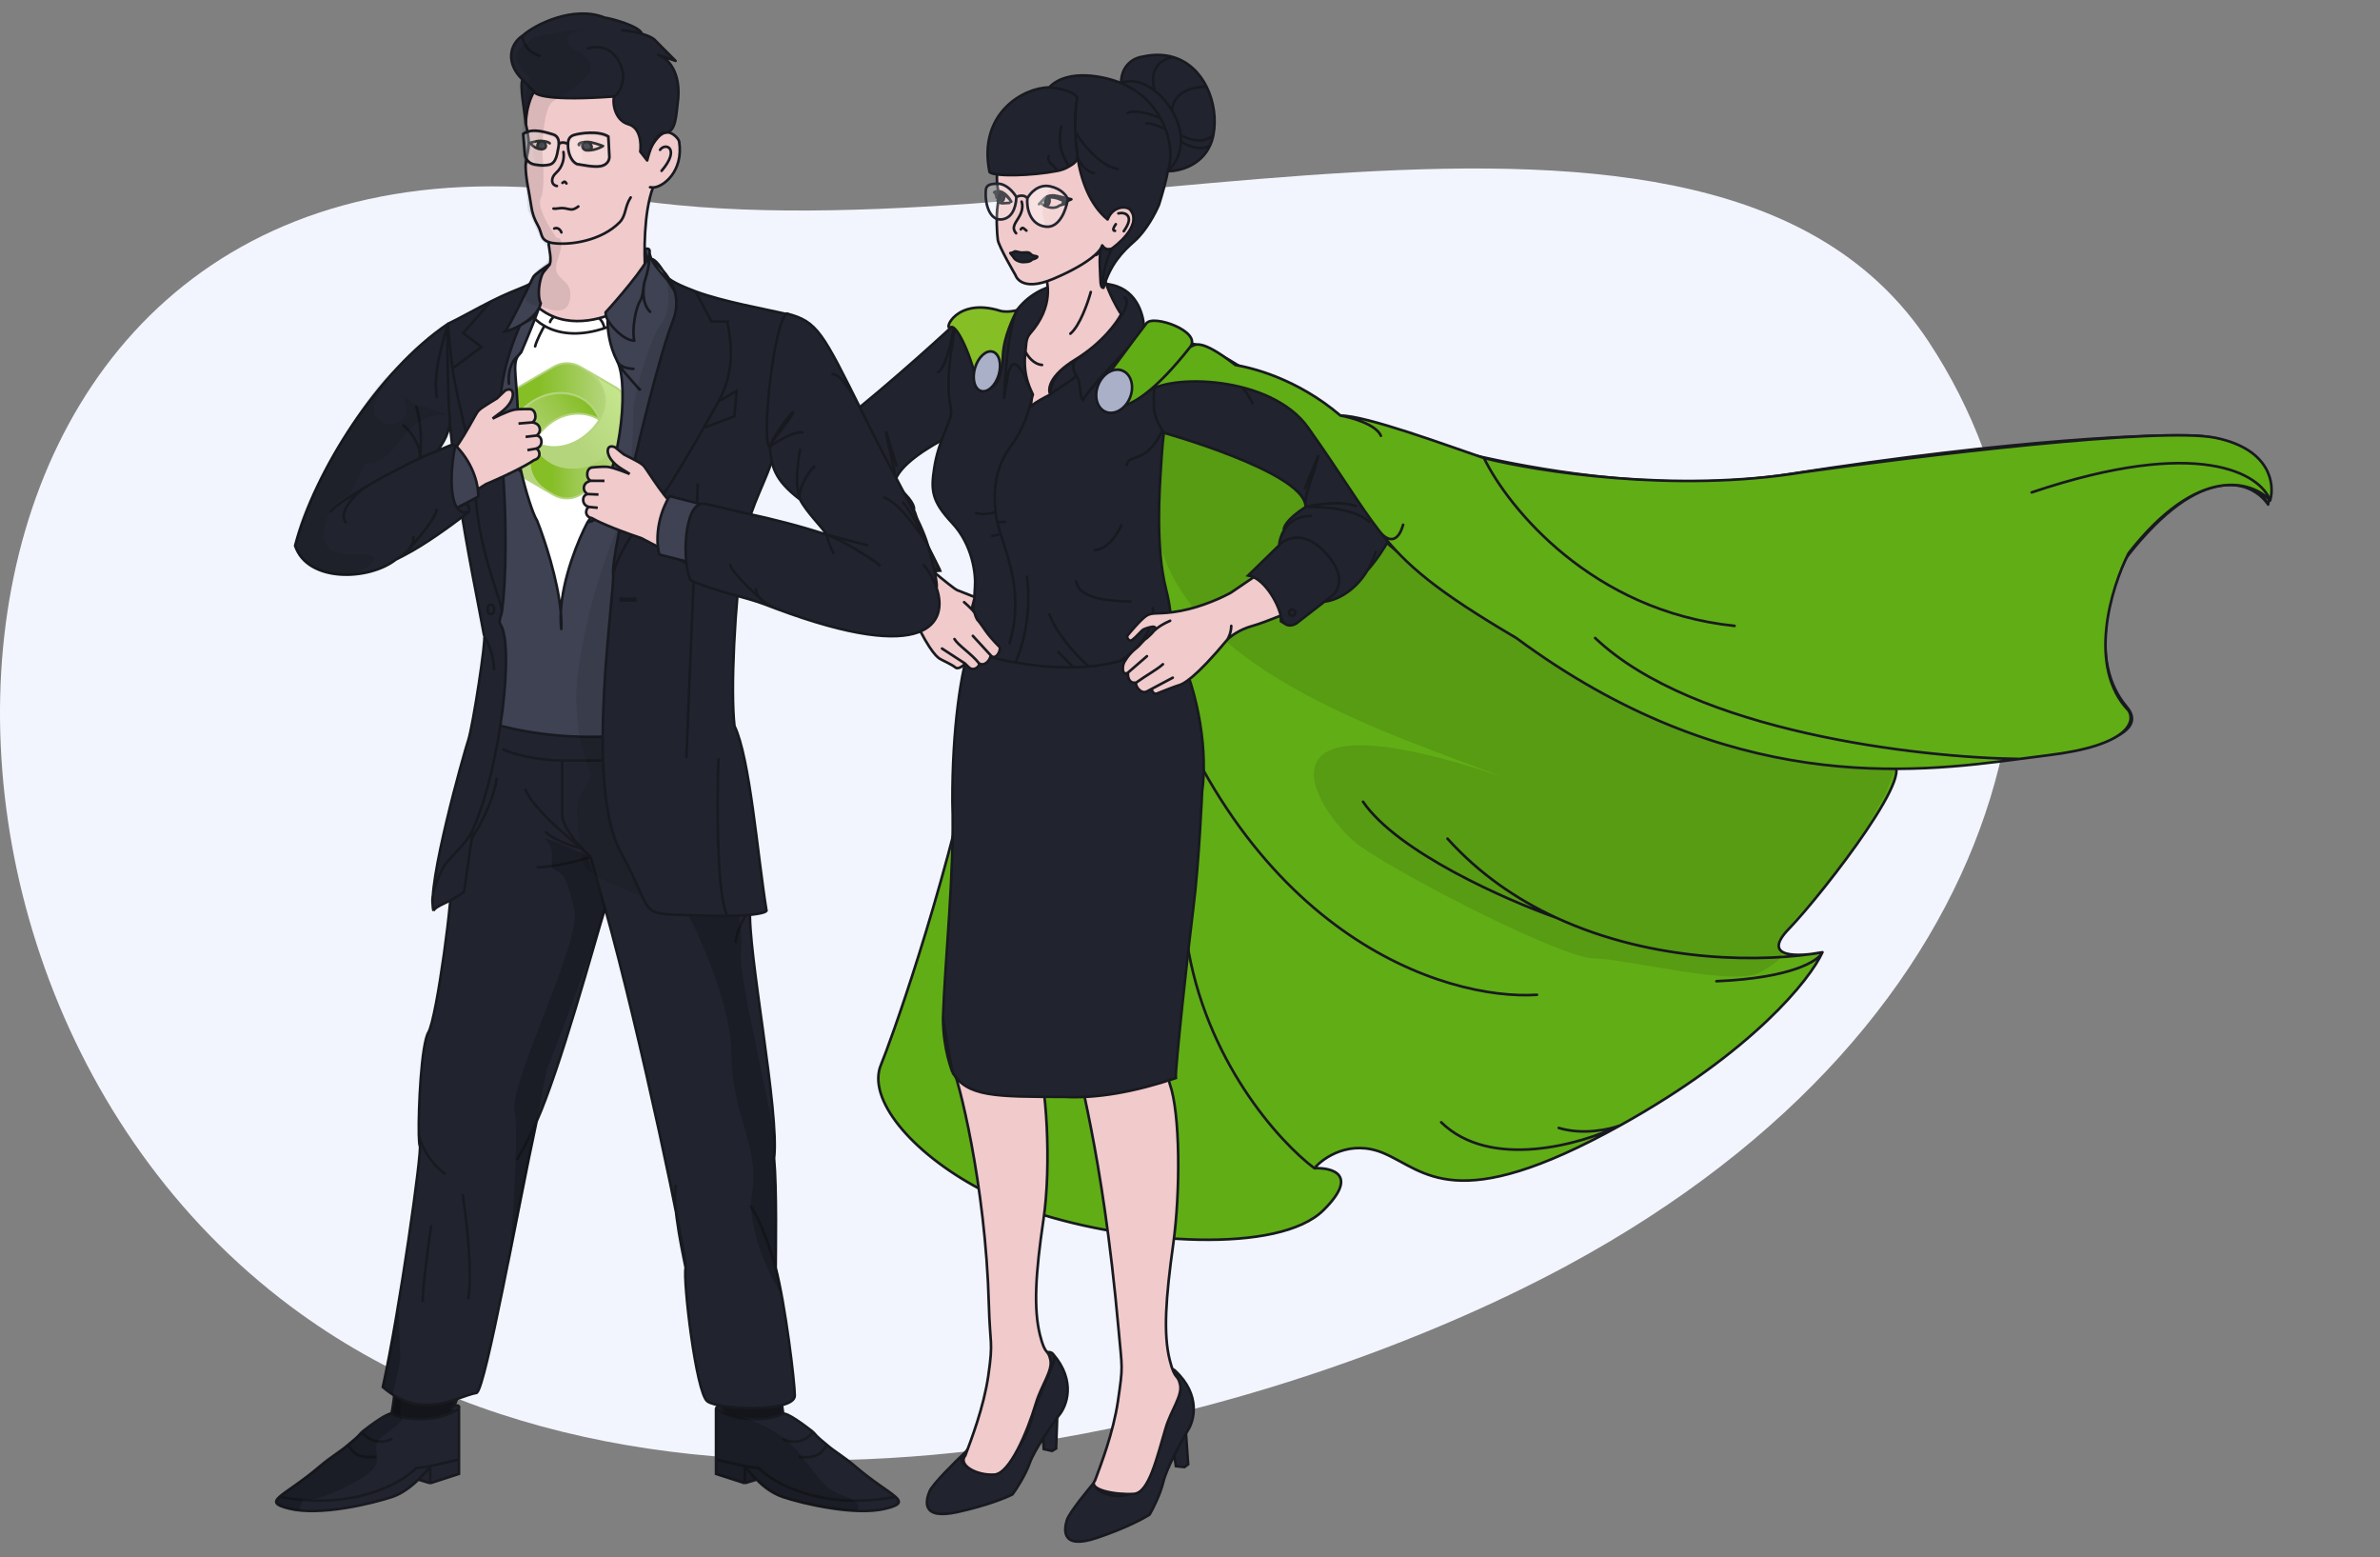 <svg width="636" height="416" viewBox="0 0 636 416" fill="none" xmlns="http://www.w3.org/2000/svg">
<rect x="0" y="0" width="636" height="416" fill="#808080" stroke="none"/>
<path d="M418.905 338.017C539.685 272.751 563.52 164.057 515.319 91.181C456.962 2.95 279.736 71.912 164.62 52.669C-23.722 21.186 -47.279 255.699 77.693 349.011C177.67 423.66 337.109 382.217 418.905 338.017Z" fill="#F2F5FD"/>
<path d="M353.681 323.276C341.751 335.115 302.44 332.332 276.39 323.812C255.527 316.989 238.74 303.11 235.338 292.026C234.492 289.271 234.474 286.688 235.426 284.429C237.625 279.212 251.696 240.515 260.832 197.413C267.589 165.534 271.646 131.246 266.204 106.309C257.518 109.547 276.02 71.09 315.409 93.718C336.168 104.502 379.84 121.829 425.466 127.078C443.088 129.105 461.002 129.331 478 126.682C539.007 117.175 576.222 115.878 587.203 116.418C594.764 116.959 609.13 121.388 606.106 134.785C601.965 128.631 588.607 122.824 568.301 148.829C563.98 157.058 557.931 176.574 568.301 188.803C578.503 200.835 531.483 203.989 505.518 204.087C512.698 205.621 487.098 238.739 478 248.183C471.457 254.975 478.226 255.584 484.185 254.842C485.177 254.699 486.121 254.546 487.013 254.384C487.01 254.391 487.007 254.398 487.004 254.405C483.722 261.646 468.349 280.99 433.002 300.63C388.775 325.204 380.812 312.735 369.712 308.055C360.831 304.311 353.697 309.183 351.24 312.088C356.03 311.871 363.226 313.804 353.681 323.276Z" fill="#61AD15"/>
<path d="M351.24 312.088C356.03 311.871 363.226 313.804 353.681 323.276C341.751 335.115 302.44 332.332 276.39 323.812C255.527 316.989 238.74 303.11 235.338 292.026C234.492 289.271 234.474 286.688 235.426 284.429C237.625 279.212 251.696 240.515 260.832 197.413C267.589 165.534 271.646 131.246 266.204 106.309C257.518 109.547 276.02 71.09 315.409 93.718M351.24 312.088C353.697 309.183 360.831 304.311 369.712 308.055C380.812 312.735 388.775 325.204 433.002 300.63M351.24 312.088C341.87 305.076 321.934 283.1 317.143 251.294M433.002 300.63C468.384 280.971 483.752 261.608 487.013 254.384M433.002 300.63C422.517 305.713 398.263 312.666 385.121 299.808M433.002 300.63C430.251 301.688 423.105 303.307 416.536 301.32M487.013 254.384C480.831 255.616 470.374 256.099 478 248.183C487.532 238.288 515.181 202.404 504.259 204.09M487.013 254.384C472.032 257.097 442.433 257.463 415.805 245.135M487.013 254.384C486.022 256.61 478.967 261.274 458.678 262.124M504.259 204.09C489.7 206.338 458.554 198.213 425.466 181.336C397.687 167.167 368.539 146.829 346.69 121.281C335.155 107.794 324.701 99.056 315.409 93.718M504.259 204.09C529.927 204.09 578.67 201.032 568.301 188.803M386.813 224.045C395.301 233.463 405.323 240.283 415.805 245.135M415.805 245.135C402.454 240.422 373.45 227.633 364.237 214.178M315.409 93.718C336.168 104.502 379.84 121.829 425.466 127.078M410.722 265.756C386.283 267.32 331.15 250.166 306.13 169.034M606.106 134.785C609.13 121.388 594.764 116.959 587.203 116.418C576.222 115.878 539.007 117.175 478 126.682C461.002 129.331 443.088 129.105 425.466 127.078M606.106 134.785C601.965 128.631 588.607 122.824 568.301 148.829C563.98 157.058 557.931 176.574 568.301 188.803M606.106 134.785C602.325 127.042 586.231 114.582 552.099 126.682M568.301 188.803C559.876 193.103 536.524 200.844 510.513 197.413M425.466 127.078C450.755 131.988 506.409 140.079 526.715 133.164" stroke="#181A20" stroke-width="0.7" stroke-linecap="round" stroke-linejoin="round"/>
<path opacity="0.1" d="M401.959 207.71C362.21 192.585 299.346 173.138 309.3 122.609C305.844 92.358 341.704 109.284 360.067 121.528L506.966 204.176L503.726 212.279L498.865 220.922L489.144 234.967L479.963 245.23L475.102 251.172L476.182 254.414C476.542 254.954 475.858 256.79 470.241 259.815C463.22 263.597 434.057 256.034 425.955 256.034C417.854 256.034 377.349 235.507 363.847 226.324C353.046 218.977 328.51 182.862 401.959 207.71Z" fill="black"/>
<path d="M265.82 378.253C268.753 374.369 276.516 365.268 280.032 361.203C280.726 361.174 281.157 361.388 281.406 361.733C287.656 368.993 285.04 375.685 282.951 378.123C282.813 378.31 282.665 378.512 282.507 378.729L282.216 386.969L281.137 387.602L278.905 387.107L278.783 384.183C277.232 386.604 275.79 389.1 275.19 390.789C274.003 394.13 271.613 397.795 270.567 399.21C268.944 400.062 263.727 402.2 255.839 403.941C245.98 406.117 247.414 400.768 248.419 398.375C249.185 396.552 254.55 391.196 257.51 388.388C257.644 388.233 257.79 388.098 257.935 387.986C259.341 386.36 262.887 382.137 265.82 378.253Z" fill="#21242F"/>
<path d="M257.935 387.986C259.341 386.36 262.887 382.137 265.82 378.253C268.753 374.369 276.516 365.268 280.032 361.203C280.726 361.174 281.157 361.388 281.406 361.733M257.935 387.986C256.864 388.814 255.735 390.899 259.787 392.61C263.839 394.321 266.626 393.107 267.513 392.286C269.831 390.426 274.824 384.693 276.256 376.64L281.283 364.676C281.627 363.856 281.949 362.484 281.406 361.733M257.935 387.986C255.098 390.651 249.224 396.461 248.419 398.375C247.414 400.768 245.98 406.117 255.839 403.941C263.727 402.2 268.944 400.062 270.567 399.21C271.613 397.795 274.003 394.13 275.19 390.789C275.79 389.1 277.232 386.604 278.783 384.183M281.406 361.733C287.656 368.993 285.04 375.685 282.951 378.123C282.813 378.31 282.665 378.512 282.507 378.729M282.507 378.729L282.216 386.969L281.137 387.602L278.905 387.107L278.783 384.183M282.507 378.729C281.486 380.136 280.096 382.133 278.783 384.183" stroke="#181A20" stroke-width="0.7"/>
<path d="M300.28 384.252C302.786 380.08 309.545 370.21 312.612 365.796C313.299 365.694 313.75 365.861 314.034 366.178C321.016 372.737 319.122 379.668 317.302 382.313C317.184 382.513 317.058 382.731 316.924 382.963L317.505 391.187L316.499 391.93L314.227 391.675L313.796 388.78C312.51 391.351 311.339 393.985 310.921 395.728C310.093 399.176 308.104 403.073 307.213 404.591C305.69 405.609 300.727 408.286 293.067 410.851C283.493 414.056 284.354 408.585 285.102 406.1C285.671 404.206 290.44 398.313 293.087 395.208C293.204 395.04 293.335 394.89 293.467 394.764C294.693 392.998 297.773 388.424 300.28 384.252Z" fill="#21242F"/>
<path d="M293.467 394.764C294.693 392.998 297.773 388.424 300.28 384.252C302.786 380.08 309.545 370.21 312.612 365.796C313.299 365.694 313.75 365.861 314.034 366.178M293.467 394.764C292.49 395.701 291.587 397.893 295.797 399.166C300.007 400.439 302.65 398.938 303.445 398.028C305.554 395.933 309.913 389.705 310.487 381.546L314.223 369.118C314.479 368.266 314.654 366.868 314.034 366.178M293.467 394.764C290.928 397.714 285.699 404.111 285.102 406.1C284.354 408.585 283.493 414.056 293.067 410.851C300.727 408.286 305.69 405.609 307.213 404.591C308.104 403.073 310.093 399.176 310.921 395.728C311.339 393.985 312.51 391.351 313.796 388.78M314.034 366.178C321.016 372.737 319.122 379.668 317.302 382.313C317.184 382.513 317.058 382.731 316.924 382.963M316.924 382.963L317.505 391.187L316.499 391.93L314.227 391.675L313.796 388.78M316.924 382.963C316.058 384.47 314.886 386.602 313.796 388.78" stroke="#181A20" stroke-width="0.7"/>
<path d="M276.849 281.583C275.523 278.212 277.213 268.749 277.213 268.749C277.213 268.749 285.387 207.244 284.576 220.389C282.732 247.502 286.81 271.62 287.251 279.442C287.276 280.575 287.485 282.09 287.866 283.695C289.708 293.271 295.163 313.556 298.911 355.16C299.895 366.075 300.14 364.692 298.762 374.176C297.506 382.817 294.122 391.422 292.621 395.497C290.561 397.99 298.144 399.408 303 399.086C307.048 398.818 309.138 389.388 311.512 381.466C312.949 376.669 316.021 372.851 315.355 369.87C314.689 366.889 314.017 369.013 312.595 363.366C310.817 356.307 311.537 346.6 313.51 332.442C315.482 318.284 315.388 297.313 312.595 289.564C311.367 286.156 313.51 272.786 313.51 272.786C313.51 272.786 318.455 206.777 319.211 198.201C319.221 198.345 319.23 198.49 319.238 198.635C319.344 196.92 319.325 196.914 319.211 198.201C317.767 175.681 308.263 161.388 303.662 157.037C287.943 168.67 267.298 165.694 258.94 162.751C259.409 173.936 258.4 191.186 257.357 206.519C255.513 233.633 252.911 264.958 252.588 272.786C252.489 275.182 253.529 282.296 254.309 284.563C256 287.563 263.393 316.321 264.249 348.504C264.54 359.46 265.477 358.037 264.099 367.521C262.844 376.161 259.459 384.766 257.958 388.841C255.898 391.334 260.89 394.252 265.746 393.931C269.794 393.663 274.476 382.733 276.849 374.81C278.286 370.013 281.358 366.196 280.692 363.215C280.026 360.233 279.355 362.357 277.932 356.71C276.155 349.652 276.706 340.284 278.847 325.786C280.988 311.288 279.7 288.83 276.849 281.583Z" fill="#F1CACB"/>
<path d="M287.251 279.442C287.651 286.551 294.476 305.93 298.911 355.16C299.895 366.075 300.14 364.692 298.762 374.176C297.506 382.817 294.122 391.422 292.621 395.497C290.561 397.99 298.144 399.408 303 399.086C307.048 398.818 309.138 389.388 311.512 381.466C312.949 376.669 316.021 372.851 315.355 369.87C314.689 366.889 314.017 369.013 312.595 363.366C310.817 356.307 311.537 346.6 313.51 332.442C315.482 318.284 315.388 297.313 312.595 289.564C311.367 286.156 313.51 272.786 313.51 272.786C313.51 272.786 320.05 185.489 319.238 198.635C317.889 175.865 308.292 161.415 303.662 157.037C287.943 168.67 267.298 165.694 258.94 162.751C259.409 173.936 258.4 191.186 257.357 206.519C255.513 233.633 252.911 264.958 252.588 272.786C252.489 275.182 253.529 282.296 254.309 284.563M287.251 279.442C286.81 271.62 282.732 247.502 284.576 220.389C285.387 207.244 277.213 268.749 277.213 268.749C277.213 268.749 275.523 278.212 276.849 281.583C279.7 288.83 280.988 311.288 278.847 325.786C276.706 340.284 276.155 349.652 277.932 356.71C279.355 362.357 280.026 360.233 280.692 363.215C281.358 366.196 278.286 370.013 276.849 374.81C274.476 382.733 269.794 393.663 265.746 393.931C260.89 394.252 255.898 391.334 257.958 388.841C259.459 384.766 262.844 376.161 264.099 367.521C265.477 358.037 264.54 359.46 264.249 348.504C263.393 316.321 256 287.563 254.309 284.563M287.251 279.442C287.334 283.16 289.4 290.993 293 292.58M254.309 284.563C255.531 286.684 257.052 287.563 259.5 287.563" stroke="#181A20" stroke-width="0.7"/>
<path d="M314.209 172.612C320.761 185.562 322.639 201.713 321.242 211.39C321.242 211.39 320.405 230.811 318.858 242.819C317.605 252.54 313.961 285.973 314.209 288.001C303.258 291.663 293.296 293.476 284.403 293.028L284.263 293.028C265.734 292.991 258.521 292.977 254.514 286.501L254.504 286.447C254.338 285.757 252.058 280.417 252 272.001C252.463 257.081 255.117 232.708 254.514 214.185C254.444 194.953 256.78 178.756 259.489 171.899C270.87 179.597 300.894 175.174 314.209 172.612Z" fill="#21242F"/>
<path d="M254.514 286.501C258.531 292.993 265.771 292.991 284.403 293.028C293.296 293.476 303.258 291.663 314.209 288.001C313.961 285.973 317.605 252.54 318.858 242.819C320.405 230.811 321.242 211.39 321.242 211.39C322.639 201.713 320.761 185.562 314.209 172.612C300.894 175.174 270.87 179.597 259.489 171.899C256.78 178.756 254.444 194.953 254.514 214.185C255.117 232.708 252.463 257.081 252 272.001M254.514 286.501C254.498 286.122 252.06 280.707 252 272.001M254.514 286.501L252 272.001" stroke="#181A20" stroke-width="0.7"/>
<path d="M239.103 128.727C241.392 119.941 267.731 110.255 267.731 110.255C267.731 110.255 271.163 108.089 272.312 106.083C275.564 100.405 272.817 92.111 268.812 88.594C264.806 85.078 254.976 86.732 254.976 86.732C254.976 86.732 239.365 101.332 223.421 113.909C212.332 121.307 220.086 137.5 225.348 144.672C228.439 151.071 229.185 153.518 231.76 154.02L237.106 159.076L238.701 160.585C239.36 161.105 240.545 161.634 241.573 161.12L242.895 160.476L243.031 159.094C244.279 155.174 247.192 152.64 251.197 152.437L245.138 140.333C245.161 139.261 244.925 137.73 244.203 136.246C244.502 135.574 243.869 133.258 238.948 129.37C238.993 129.164 239.045 128.95 239.103 128.727Z" fill="#21242F"/>
<path d="M238.948 129.37C236.048 128.33 233.543 126.711 229.635 127.995M238.948 129.37C234.79 128.79 229.75 128.583 225.765 131.837M238.948 129.37C238.993 129.164 239.045 128.95 239.103 128.727M238.948 129.37C243.869 133.258 244.502 135.574 244.203 136.246M239.103 128.727C241.392 119.941 267.731 110.255 267.731 110.255C267.731 110.255 271.163 108.089 272.312 106.083C275.564 100.405 272.817 92.111 268.812 88.594C264.806 85.078 254.976 86.732 254.976 86.732M239.103 128.727C239.549 125.581 237.087 119.095 236.795 115.243L239.647 124.668M245.138 140.333C245.161 139.261 244.925 137.73 244.203 136.246M245.138 140.333C243.566 138.208 238.853 135.378 232.568 141.056C226.284 146.733 228.367 151.076 230.193 152.538L231.76 154.02M245.138 140.333L251.197 152.437C247.192 152.64 244.279 155.174 243.031 159.094M237.07 131.585C241.003 131.952 243.135 134.049 244.203 136.246M243.031 159.094C242.674 160.218 242.148 160.832 241.573 161.12M243.031 159.094L242.895 160.476L241.573 161.12M254.976 86.732C254.976 86.732 239.365 101.332 223.421 113.909C212.332 121.307 220.086 137.5 225.348 144.672M254.976 86.732C254.383 90.764 252.629 98.972 250.366 99.548M241.573 161.12C240.545 161.634 239.36 161.105 238.701 160.585L237.106 159.076L231.76 154.02M231.76 154.02C229.185 153.518 228.439 151.071 225.348 144.672M223.481 139.223C223.943 141.288 224.587 143.096 225.348 144.672M241.249 158.014L240.359 156.682L238.972 157.703L239.863 159.035L241.249 158.014Z" stroke="#181A20" stroke-width="0.7"/>
<path d="M254.445 139.711C248.938 133.822 248.74 130.977 249.659 125.029C250.739 118.039 253.708 113.295 254.114 110.81C254.622 107.703 251.629 106.105 255.393 86.711C257.928 85.051 259.773 84.931 265.954 84.804C269.308 84.734 270.786 84.211 271.331 83.715C271.413 83.487 271.496 83.275 271.579 83.08C277.559 74.916 288.362 74.158 297.172 76.12C304.22 77.69 305.808 84.875 305.721 88.271L319.955 92.303C317.712 93.933 313.21 103.729 311.407 113.218C310.768 116.577 310.566 119.629 310.221 125.029C309.841 130.96 308.788 146.278 311.572 157.292C313.815 166.166 312.847 170.255 310.99 171.544C308.252 173.499 302.475 175.689 299.172 176.613C296.51 177.357 293.736 177.814 290.963 178.058C289.586 178.179 288.208 178.248 286.846 178.274C281.073 178.385 275.556 177.723 271.354 176.996C267.733 176.369 265.089 175.694 264.1 175.423C260.467 174.426 258.26 168.576 259.236 166.411C260.017 164.68 260.431 159.24 260.54 156.737C260.803 153.516 259.952 145.601 254.445 139.711Z" fill="#21242F"/>
<path d="M305.721 88.271L319.955 92.303C317.712 93.933 313.21 103.729 311.407 113.218M305.721 88.271C305.808 84.875 304.22 77.69 297.172 76.12C288.362 74.158 277.559 74.916 271.579 83.08M305.721 88.271C305.331 89.137 293.14 101.111 289.334 106.906C288.223 105.26 289.075 102.439 287.622 100.329M271.579 83.08C271.765 83.612 270.899 84.702 265.954 84.804C259.773 84.931 257.928 85.051 255.393 86.711C251.629 106.105 254.622 107.703 254.114 110.81C253.708 113.295 250.739 118.039 249.659 125.029C248.74 130.977 248.938 133.822 254.445 139.711C259.952 145.601 260.803 153.516 260.54 156.737C260.431 159.24 260.017 164.68 259.236 166.411C258.26 168.576 260.467 174.426 264.1 175.423C265.089 175.694 267.733 176.369 271.354 176.996M271.579 83.08C270.119 86.504 268.827 94.941 268.292 106.529L269.42 99.74C270.057 97.761 270.803 95.414 273.382 99.648L275.966 105.363C275.202 109.131 273.68 114.437 270.089 119.227C265.964 124.732 265.398 130.992 266.035 136.792M269.685 172.092C273.585 159.756 269.637 149.726 267.403 142.681M271.354 176.996C272.985 173.529 275.873 164.032 274.38 153.772M271.354 176.996C275.556 177.723 281.073 178.385 286.846 178.274M299.172 176.613C302.475 175.689 308.252 173.499 310.99 171.544C312.847 170.255 313.815 166.166 311.572 157.292C308.788 146.278 309.841 130.96 310.221 125.029C310.566 119.629 310.768 116.577 311.407 113.218M299.172 176.613C302.391 174.837 308.681 169.465 308.087 162.188M299.172 176.613C296.51 177.357 293.736 177.814 290.963 178.058M300.343 79.27C302.086 80.306 301.832 85.243 286.865 96.7M286.865 96.7C286.187 97.071 281.505 98.682 280.44 105.564C282.29 103.957 287.233 101.241 287.622 100.329M286.865 96.7C287.068 96.902 286.275 98.373 287.622 100.329M266.484 139.463C266.398 139.096 266.325 138.74 266.265 138.395C266.168 137.835 266.091 137.302 266.035 136.792M266.484 139.463L268.867 139.414M266.484 139.463C266.717 140.454 267.037 141.527 267.403 142.681M267.403 142.681L264.84 143.249M266.035 136.792C264.905 137.173 262.229 137.728 260.559 136.905M286.846 178.274L282.615 173.969M286.846 178.274C288.208 178.248 289.586 178.179 290.963 178.058M290.963 178.058C288.33 175.799 282.511 169.791 280.3 163.833M287.297 155.113C288.34 155.628 286.4 160.491 302.381 160.698M311.407 113.218C306.746 124.835 301.492 120.712 301.012 124.474M292.246 146.971C295.563 146.903 298.061 143.764 299.802 140.038" stroke="#181A20" stroke-width="0.7"/>
<path d="M261.145 165.521C261.94 166.397 262.696 167.609 263.501 168.72C265.048 170.857 267.173 172.902 267.173 172.902C267.45 174.03 266 176.514 264.761 175.081C264.552 176.436 263.101 178.117 261.635 177.219C261.893 178.053 260.145 179.497 258.847 178.218L257.868 177.245C257.643 177.711 256.111 178.887 255.378 178.362C254.228 177.407 251.917 176.48 251.084 175.949C250.153 175.355 247.633 173.083 242.359 161.079C241.025 159.242 238.745 156.24 236.459 153.517C234.838 146.552 240.456 145.899 243.468 146.443C243.891 147.619 246.449 150.088 249.119 152.408C252.161 155.05 255.349 157.498 255.692 157.616L260.486 159.512L259.651 162.757C260.941 164.099 260.213 163.836 261.145 165.521Z" fill="#F1CACB"/>
<path d="M257.63 160.862C258.46 161.586 259.111 162.196 259.651 162.757M261.145 165.521C261.94 166.397 262.696 167.609 263.501 168.72C265.048 170.857 267.173 172.902 267.173 172.902C267.45 174.03 266 176.514 264.761 175.081M261.145 165.521C260.785 165.123 261.506 165.918 261.145 165.521ZM261.145 165.521C260.213 163.836 260.941 164.099 259.651 162.757M259.968 169.867L264.761 175.081M255.058 170.724C256.121 172.478 259.71 174.717 261.635 177.219M251.736 173.258L257.868 177.245M264.761 175.081C264.552 176.436 263.101 178.117 261.635 177.219M261.635 177.219C261.893 178.053 260.145 179.497 258.847 178.218L257.868 177.245M257.868 177.245C257.643 177.711 256.111 178.887 255.378 178.362C254.228 177.407 251.917 176.48 251.084 175.949C250.153 175.355 247.633 173.083 242.359 161.079C241.025 159.242 238.745 156.24 236.459 153.517C234.838 146.552 240.456 145.899 243.468 146.443C243.891 147.619 246.449 150.088 249.119 152.408C252.161 155.05 255.349 157.498 255.692 157.616L260.486 159.512L259.651 162.757" stroke="#181A20" stroke-width="0.7" stroke-linecap="round" stroke-linejoin="round"/>
<path d="M244.89 139.767C243.319 137.642 238.605 134.812 232.321 140.489C226.037 146.167 228.12 150.51 229.946 151.971L231.513 153.454L236.859 158.51L238.454 160.019C239.113 160.538 240.298 161.068 241.326 160.553L242.648 159.91L242.784 158.527C244.031 154.607 246.945 152.074 250.95 151.87L244.89 139.767Z" fill="#21242F"/>
<path d="M242.784 158.527C244.031 154.607 246.945 152.074 250.95 151.87L244.89 139.767C243.319 137.642 238.605 134.812 232.321 140.489C226.037 146.167 228.12 150.51 229.946 151.971L231.513 153.454L236.859 158.51L238.454 160.019C239.113 160.538 240.298 161.068 241.326 160.553M242.784 158.527C242.427 159.652 241.901 160.266 241.326 160.553M242.784 158.527L242.648 159.91L241.326 160.553M241.002 157.448L240.112 156.116L238.725 157.136L239.615 158.468L241.002 157.448Z" stroke="#181A20" stroke-width="0.7"/>
<path d="M329.027 158.267L341.124 150.024C345.301 147.828 353.42 154.339 350.25 161.096C346.536 162.729 338.226 166.235 334.703 167.199C331.179 168.162 328.742 170.062 327.964 170.892C319.318 181.274 316.154 182.756 315.053 183.057C314.068 183.327 310.558 184.698 309.136 185.292C308.254 185.587 307.842 184.582 307.747 184.043L306.492 184.71C304.831 185.583 303.175 183.078 303.666 182.322C301.943 182.76 301.262 181.112 301.429 179.686C299.785 180.731 299.833 177.965 300.426 176.92C300.426 176.92 301.516 174.794 303.666 173.138C304.784 172.277 305.45 171.065 306.492 170.437C307.218 169.717 307.771 169.12 308.35 168.576C309.897 166.545 306.281 167.794 305.603 168.136C305.022 168.43 303.844 169.994 302.579 170.939C301.621 171.655 300.991 170.142 301.287 169.778C301.584 169.413 304.824 165.475 306.366 164.495C308.123 163.379 309.705 164.291 315.543 163.188C321.38 162.085 326.965 159.448 329.027 158.267Z" fill="#F1CACB"/>
<path d="M312.691 165.834C309.177 167.406 308.487 168.457 306.492 170.437M306.492 170.437C305.45 171.065 304.784 172.277 303.666 173.138C301.516 174.794 300.426 176.92 300.426 176.92C299.833 177.965 299.785 180.731 301.429 179.686M306.492 170.437C306.966 170.152 306.019 170.722 306.492 170.437ZM306.492 170.437C311.63 165.951 306.431 167.719 305.603 168.136C305.022 168.43 303.844 169.994 302.579 170.939C301.621 171.655 300.991 170.142 301.287 169.778C301.584 169.413 304.824 165.475 306.366 164.495C308.123 163.379 309.705 164.291 315.543 163.188C321.38 162.085 326.965 159.448 329.027 158.267L341.124 150.024C345.301 147.828 353.42 154.339 350.25 161.096C346.536 162.729 338.226 166.235 334.703 167.199C331.179 168.162 328.742 170.062 327.964 170.892M306.492 175.3L301.429 179.686M310.765 177.446C309.208 178.871 306.297 180.42 303.666 182.322M313.393 181.044L307.747 184.043M327.964 170.892C319.318 181.274 316.154 182.756 315.053 183.057C314.068 183.327 310.558 184.698 309.136 185.292C308.254 185.587 307.842 184.582 307.747 184.043M327.964 170.892C328.311 170.382 329.01 168.929 329.027 167.199M301.429 179.686C301.262 181.112 301.943 182.76 303.666 182.322M303.666 182.322C303.175 183.078 304.831 185.583 306.492 184.71L307.747 184.043" stroke="#181A20" stroke-width="0.7" stroke-linecap="round" stroke-linejoin="round"/>
<path d="M348.83 134.768C347.316 125.782 311.091 115.638 311.091 115.638C311.091 115.638 308.502 112.139 308.377 109.139C308.098 102.49 309.089 95.178 313.382 92.098C317.675 89.017 330.848 97.588 330.848 97.588C330.848 97.588 355.217 107.778 369.994 121.967C380.389 130.493 371.262 145.801 365.399 152.389C361.767 158.434 356.547 160.484 353.939 160.714L348.178 165.187L346.459 166.522C345.758 166.97 344.532 167.373 343.554 166.753L342.294 165.975L342.278 164.584C341.378 160.551 337.534 154.344 333.566 153.722L341.814 145.688C341.884 144.618 342.252 143.12 343.099 141.717C342.861 141.017 343.692 138.779 348.929 135.424C348.902 135.214 348.869 134.995 348.83 134.768Z" fill="#21242F"/>
<path d="M348.929 135.424C351.906 134.692 358.804 133.651 362.584 135.338M348.929 135.424C353.118 135.281 362.418 135.911 366.102 139.568M348.929 135.424C348.902 135.214 348.869 134.995 348.83 134.768M348.929 135.424C343.692 138.779 342.861 141.017 343.099 141.717M348.83 134.768C347.316 125.782 311.091 115.638 311.091 115.638C311.091 115.638 308.502 112.139 308.377 109.139C308.098 102.49 309.089 95.178 313.382 92.098C317.675 89.017 330.848 97.588 330.848 97.588M348.83 134.768C348.66 131.589 351.676 125.39 352.301 121.587L348.642 130.67M341.814 145.688C341.884 144.618 342.252 143.12 343.099 141.717M341.814 145.688C343.563 143.738 348.501 141.414 354.263 147.724C360.024 154.034 357.574 158.139 355.628 159.403L353.939 160.714M341.814 145.688L333.566 153.722C337.534 154.344 341.378 160.551 342.278 164.584M350.605 137.825C346.658 137.779 344.353 139.643 343.099 141.717M342.278 164.584C342.537 165.741 343.007 166.407 343.554 166.753M342.278 164.584L342.294 165.975L343.554 166.753M330.848 97.588C330.848 97.588 355.217 107.778 369.994 121.967C380.389 130.493 371.262 145.801 365.399 152.389M330.848 97.588C330.722 98.525 330.843 101.104 332.334 103.927C332.938 104.704 334.276 106.612 334.793 108.033M343.554 166.753C344.532 167.373 345.758 166.97 346.459 166.522L348.178 165.187L353.939 160.714M353.939 160.714C356.547 160.484 361.767 158.434 365.399 152.389M367.732 147.16C367.093 149.167 366.294 150.899 365.399 152.389M345.942 164.237V164.237C346.218 163.898 346.181 163.392 345.859 163.103L345.736 162.992C345.412 162.701 344.922 162.742 344.644 163.084V163.084C344.369 163.423 344.406 163.93 344.727 164.218L344.85 164.329C345.174 164.62 345.664 164.579 345.942 164.237Z" stroke="#181A20" stroke-width="0.7"/>
<path d="M254.063 87.415C255.754 86.479 260.017 96.257 261 102.524C262.611 102.276 262.687 103.146 264 103.524C265.641 103.996 267.732 101.521 268 95.022C268.215 89.823 270.888 84.728 271.712 82.891C269.571 83.413 267.942 83.229 267.395 83.072C255.343 79.251 251.95 88.584 254.063 87.415Z" fill="#86BE26" stroke="#181A20" stroke-width="0.7" stroke-linecap="round" stroke-linejoin="round"/>
<path d="M293.599 102.926C295.307 101.476 302.362 91.483 306.382 86.338C308.257 83.939 321.281 88.592 318.033 92.716C319.328 92.111 320.624 90.167 330.129 97.513C334.45 98.233 346.548 101.078 358.213 111.018C365.126 111.018 386.477 118.94 396.558 122.362C410.78 125.963 447.757 131.761 481.889 126.143C512.493 121.821 577.374 113.935 592.064 116.96C606.754 119.985 607.906 129.384 606.646 133.705C601.785 128.484 587.419 123.982 568.841 147.75C564.16 156.933 557.607 178.217 568.841 189.885C570.641 192.766 568.841 199.176 547.238 201.769C544.907 202.048 542.383 202.388 539.677 202.747C511.029 206.541 461.947 212.39 405.199 170.438C384.448 158.229 376.112 151.366 368.986 142.346C368.832 142.167 368.691 141.986 368.565 141.808C363.253 134.977 358.498 126.849 349.572 114.259C339.91 100.629 313.698 99.814 306.98 104.479C306.778 104.643 306.579 104.802 306.382 104.956C294.687 114.094 291.923 104.349 293.599 102.926Z" fill="#61AD15"/>
<path d="M318.033 92.716C321.281 88.592 308.257 83.939 306.382 86.338C302.362 91.483 295.307 101.476 293.599 102.926C291.923 104.349 294.687 114.094 306.382 104.956M318.033 92.716C313.425 98.568 309.571 102.464 306.382 104.956M318.033 92.716C319.328 92.111 320.624 90.167 330.129 97.513C334.45 98.233 346.548 101.078 358.213 111.018M306.382 104.956C311.958 99.774 339.592 100.182 349.572 114.259C358.498 126.849 363.253 134.977 368.565 141.808M396.558 122.362C386.477 118.94 365.126 111.018 358.213 111.018M396.558 122.362C410.78 125.963 447.757 131.761 481.889 126.143C512.493 121.821 577.374 113.935 592.064 116.96C606.754 119.985 607.906 129.384 606.646 133.705M396.558 122.362C403.039 135.686 425.506 163.307 463.527 167.197M358.213 111.018C361.273 111.558 367.718 113.394 369.015 116.42M606.646 133.705C601.785 128.484 587.419 123.982 568.841 147.75C564.16 156.933 557.607 178.217 568.841 189.885C570.641 192.766 568.841 199.176 547.238 201.769C544.907 202.048 542.383 202.388 539.677 202.747M606.646 133.705C604.125 126.683 587.851 116.42 542.917 131.545M539.677 202.747C511.029 206.541 461.947 212.39 405.199 170.438C384.037 157.987 375.787 151.097 368.565 141.808M539.677 202.747C512.853 202.421 452.617 195.502 426.262 170.438M368.565 141.808C369.975 143.789 373.227 146.238 374.955 140.188" stroke="#181A20" stroke-width="0.7" stroke-linecap="round" stroke-linejoin="round"/>
<ellipse rx="4.583" ry="5.938" transform="matrix(0.883 0.469 -0.431 0.902 297.725 104.528)" fill="#A9B0C8" stroke="#181A20" stroke-width="0.7" stroke-linecap="round" stroke-linejoin="round"/>
<ellipse rx="3.299" ry="5.469" transform="matrix(0.959 0.285 -0.285 0.959 263.72 99.204)" fill="#A9B0C8" stroke="#181A20" stroke-width="0.7" stroke-linecap="round" stroke-linejoin="round"/>
<path d="M279.244 73.113C279.912 75.154 281.804 81.684 275.238 89.142C274.034 90.51 274.234 92.453 274.031 93.929C273.114 100.608 275.835 104.756 276.017 105.394C275.535 106.693 275.349 109.112 275.794 108.399C276.24 107.687 279.244 106.099 280.691 105.394C279.949 104.095 280.246 100.407 287.368 96.044C294.491 91.68 298.497 86.137 299.61 83.911C299.165 83.554 293.044 73.226 294.602 67.994C296.16 62.763 279.244 73.113 279.244 73.113Z" fill="#F1CACB"/>
<path d="M291.486 78.011C290.707 80.868 288.526 87.094 286.033 89.142M274.031 93.929C273.114 100.608 275.835 104.756 276.017 105.394C275.535 106.693 275.349 109.112 275.794 108.399C276.24 107.687 279.244 106.099 280.691 105.394C279.949 104.095 280.246 100.407 287.368 96.044C294.491 91.68 298.497 86.137 299.61 83.911C299.165 83.554 293.044 73.226 294.602 67.994C296.16 62.763 279.244 73.113 279.244 73.113C279.912 75.154 281.804 81.684 275.238 89.142C274.034 90.51 274.234 92.453 274.031 93.929ZM274.031 93.929C274.545 95.042 276.151 97.313 278.465 97.491" stroke="#181A20" stroke-width="0.7" stroke-linecap="round" stroke-linejoin="round"/>
<path d="M271.365 73.501C271.365 73.501 272.661 78.219 281.504 74.48C286.903 72.197 290.414 70.02 292.423 68.285C293.705 67.178 294.375 66.25 294.535 65.589C295.596 67.026 296.941 66.749 297.88 65.993C298.748 65.295 301.696 63.141 302.801 59.731C303.685 57.004 301.902 55.464 300.899 55.035C299.897 54.606 298.262 55.795 298.262 55.795L298.554 46.973C293.448 31.107 273.277 32.42 270.009 36.136C267.863 38.576 265.883 44.243 266.526 49.657C266.766 51.673 267.15 51.369 266.641 54.573C266.131 57.778 266.41 62.351 266.639 64.073C266.868 65.795 271.365 73.501 271.365 73.501Z" fill="#F1CACB"/>
<path d="M298.855 57.001C299.741 56.807 300.921 56.875 301.44 57.761C301.89 58.529 301.792 59.61 300.298 61.772M298.172 59.897C297.726 60.499 297.058 61.696 297.959 61.665M294.535 65.589C295.596 67.026 296.941 66.749 297.88 65.993C298.748 65.295 301.696 63.141 302.801 59.731C303.685 57.004 301.902 55.464 300.899 55.035C299.897 54.606 298.262 55.795 298.262 55.795L298.554 46.973C293.448 31.107 273.277 32.42 270.009 36.136C267.863 38.576 265.883 44.243 266.526 49.657C266.766 51.673 267.15 51.369 266.641 54.573C266.131 57.778 266.41 62.351 266.639 64.073C266.868 65.795 271.365 73.501 271.365 73.501C271.365 73.501 272.661 78.219 281.504 74.48C286.903 72.197 290.414 70.02 292.423 68.285C293.705 67.178 294.375 66.25 294.535 65.589Z" stroke="#181A20" stroke-width="0.7" stroke-linecap="round" stroke-linejoin="round"/>
<path d="M270.849 68.727C271.218 69.496 272.394 69.968 273.211 70.019C274.138 69.977 275.193 70.06 275.813 69.325C276.613 69.201 277.719 68.549 276.925 68.453C276.131 68.357 275.758 68.092 275.624 68.066C274.928 67.115 274.224 67.488 273.014 67.477C272.316 67.471 271.329 66.974 271.028 67.237C270.728 67.501 269.975 67.615 269.975 67.615L270.849 68.727Z" fill="#21242F" stroke="#181A20" stroke-width="0.7" stroke-linecap="round" stroke-linejoin="round"/>
<path d="M267.36 51.682C267.46 51.691 267.56 51.707 267.658 51.731C268.818 52.007 269.847 53.24 270.242 53.87C269.754 52.955 268.389 51.114 266.832 51.076C266.382 51.085 265.787 51.144 265.647 51.395C265.7 51.402 266.073 51.92 266.253 52.179C266.328 51.871 266.617 51.618 267.36 51.682Z" fill="#21242F"/>
<path d="M270.242 53.87C269.847 53.24 268.818 52.007 267.658 51.731C267.56 51.707 267.46 51.691 267.36 51.682C266.617 51.618 266.328 51.871 266.253 52.179C266.073 51.92 265.7 51.402 265.647 51.395C265.787 51.144 266.382 51.085 266.832 51.076C268.389 51.114 269.754 52.955 270.242 53.87Z" fill="#21242F"/>
<path d="M282.507 52.347L286.296 53.237L284.651 53.966C281.421 52.038 279.414 52.741 278.694 53.427C278.803 53.311 278.922 53.185 279.052 53.047C280.049 51.991 281.771 52.14 282.507 52.347Z" fill="#21242F"/>
<path d="M273.006 53.862C273.268 54.614 273.363 55.915 272.569 57.483C271.577 59.442 270.061 60.623 271.535 62.314M272.786 61.282C272.931 61.031 273.188 60.673 273.623 61.053C274.059 61.432 274.19 61.529 274.292 61.61M277.647 54.55C277.691 54.5 277.937 54.232 278.575 53.553M278.459 54.52C279.394 55.213 281.536 56.148 283.192 54.873L284.793 54.458L283.941 54.281L284.651 53.966M269.728 54.208L267.897 54.309C267.539 54.308 266.774 54.151 266.584 53.535M266.253 52.179C266.328 51.871 266.617 51.618 267.36 51.682C267.46 51.691 267.56 51.707 267.658 51.731C268.818 52.007 269.847 53.24 270.242 53.87C269.754 52.955 268.389 51.114 266.832 51.076C266.382 51.085 265.787 51.144 265.647 51.395C265.7 51.402 266.073 51.92 266.253 52.179ZM266.253 52.179C266.199 52.401 266.257 52.65 266.338 52.83M278.575 53.553C278.61 53.511 278.65 53.469 278.694 53.427M278.575 53.553C278.614 53.512 278.653 53.47 278.694 53.427M284.651 53.966L286.296 53.237L282.507 52.347C281.771 52.14 280.049 51.991 279.052 53.047C278.922 53.185 278.803 53.311 278.694 53.427M284.651 53.966C281.421 52.038 279.414 52.741 278.694 53.427" stroke="#181A20" stroke-width="0.7" stroke-linecap="round" stroke-linejoin="round"/>
<path d="M264.43 45.968C261.239 30.236 273.626 23.363 280.35 23.359C285.35 18.166 295.257 20.421 299.586 22.197C299.618 17.04 303.455 15.338 305.369 15.132C308.387 14.46 311.06 14.557 313.38 15.224C317.552 16.423 320.583 19.463 322.431 23.179C324.404 27.146 325.029 31.884 324.254 35.977C324.048 37.065 323.732 38.04 323.33 38.914C320.922 44.142 315.431 45.719 312.03 45.756C311.882 47.465 310.418 52.436 309.704 54.708C308.835 56.789 306.312 61.641 303.177 64.402C300.042 67.163 296.658 70.591 294.887 76.881C293.927 76.933 294.111 75.105 293.913 71.045C293.716 66.985 294.452 66.065 294.845 66.112C295.445 67.082 296.618 66.588 297.165 66.392C300.877 63.583 304.63 59.332 302.104 56.112C301.229 54.998 297.498 54.826 295.972 58.624C291.232 54.732 288.886 48.186 287.919 41.862C287.85 42.457 287.64 42.952 287.189 43.414C286.741 43.873 286.176 44.162 285.653 44.486C284.732 45.057 283.707 45.429 282.618 45.641C275.65 47.004 265.707 47.22 264.43 45.968Z" fill="#21242F"/>
<path d="M280.35 23.359C273.626 23.363 261.239 30.236 264.43 45.968C265.707 47.22 275.65 47.004 282.618 45.641M280.35 23.359C285.35 18.166 295.257 20.421 299.586 22.197M280.35 23.359C285.692 23.782 287.589 25.366 287.87 26.105M287.87 26.105C287.51 28.433 287.258 31.653 287.346 35.218M287.87 26.105C287.22 28.975 287.232 32.199 287.346 35.218M297.165 66.392C300.877 63.583 304.63 59.332 302.104 56.112C301.229 54.998 297.498 54.826 295.972 58.624C291.197 54.703 288.852 48.089 287.897 41.721M297.165 66.392C295.679 69.141 294.324 73.826 294.887 76.881M297.165 66.392C296.618 66.588 295.445 67.082 294.845 66.112M294.887 76.881C296.658 70.591 300.042 67.163 303.177 64.402C306.312 61.641 308.835 56.789 309.704 54.708C310.418 52.436 311.882 47.465 312.03 45.756M294.887 76.881C293.927 76.933 294.111 75.105 293.913 71.045C293.716 66.985 294.452 66.065 294.845 66.112M312.03 45.756C313.113 43.033 313.072 38.776 311.477 34.504M312.03 45.756C314.5 43.428 315.541 40.615 315.579 37.744M312.03 45.756C315.431 45.719 320.922 44.142 323.33 38.914M324.254 35.977C324.048 37.065 323.732 38.04 323.33 38.914M324.254 35.977C321.804 38.748 317.39 37.183 315.489 36.054M324.254 35.977C325.029 31.884 324.404 27.146 322.431 23.179M299.586 22.197C299.618 17.04 303.455 15.338 305.369 15.132C308.387 14.46 311.06 14.557 313.38 15.224M299.586 22.197C304.63 24.329 308.042 27.821 310.128 31.58M299.586 22.197C302.393 20.982 305.754 22.028 308.67 24.323M310.128 31.58C308.079 30.673 303.45 29.12 301.328 30.158M310.128 31.58C310.663 32.543 311.111 33.524 311.477 34.504M311.477 34.504C310.237 33.918 307.474 32.791 306.345 32.978M287.346 35.218C287.525 39.974 288.689 41.876 287.189 43.414C286.741 43.873 286.176 44.162 285.653 44.486M287.346 35.218C289.081 38.154 293.783 44.255 298.711 45.175M287.346 35.218C287.397 37.304 287.566 39.508 287.897 41.721M287.897 41.721C288.343 43.03 289.851 45.762 292.315 46.222M285.653 44.486C284.67 42.586 282.36 39.745 283.596 33.823M285.653 44.486C284.732 45.057 283.707 45.429 282.618 45.641M282.618 45.641C281.801 44.195 279.655 43.34 280.23 41.726M315.579 37.744C316.995 38.793 320.526 40.496 323.33 38.914M315.579 37.744C315.587 37.182 315.556 36.618 315.489 36.054M315.489 36.054C315.226 33.818 314.405 31.597 313.228 29.595M313.228 29.595C313.195 27.451 314.989 23.168 322.431 23.179M313.228 29.595C312.015 27.533 310.423 25.702 308.67 24.323M322.431 23.179C320.583 19.463 317.552 16.423 313.38 15.224M308.67 24.323C307.712 21.872 307.313 16.622 313.38 15.224M294.845 66.112C294.752 65.952 294.566 65.63 294.566 65.63C294.367 66.354 293.582 67.844 292.921 68.123" stroke="#181A20" stroke-width="0.7" stroke-linecap="round" stroke-linejoin="round"/>
<ellipse rx="0.536" ry="0.965" transform="matrix(0.998 0.069 -0.069 0.998 267.788 52.746)" fill="#21242F" stroke="#181A20" stroke-width="0.7" stroke-linecap="round" stroke-linejoin="round"/>
<ellipse rx="0.616" ry="1.109" transform="matrix(0.998 0.069 -0.069 0.998 279.869 53.68)" fill="#21242F" stroke="#181A20" stroke-width="0.7" stroke-linecap="round" stroke-linejoin="round"/>
<path opacity="0.3" d="M279.659 60.571C277.341 56.331 279.542 51.769 280.931 50.018L278.921 49.775L276.667 50.424L275.135 51.851L274.998 52.986L275.044 55.985L276.138 58.189L277.703 59.874L279.659 60.571Z" fill="white"/>
<path opacity="0.07" d="M266.716 58.787C265.232 55.143 266.84 51.112 267.83 49.553L266.463 49.388L264.862 49.195L263.687 50.614L263.71 52.279L263.672 54.894L264.368 56.791L265.397 58.225L266.716 58.787Z" fill="white"/>
<path d="M271.585 52.621C272.232 52.287 273.729 51.891 274.544 52.978M271.585 52.621C270.91 51.445 268.978 49.09 266.66 49.078C264.343 49.066 263.587 49.599 263.463 50.63C263.083 53.777 264.219 59.154 267.855 58.59C271.145 58.081 271.57 53.978 271.585 52.621ZM274.544 52.978C275.251 51.639 277.447 49.123 280.571 49.77C283.695 50.417 285.048 52.371 285.334 53.268C284.915 55.991 283.146 60.902 279.549 60.558C275.052 60.128 274.277 55.195 274.544 52.978Z" stroke="#21242F" stroke-width="0.7"/>
<g opacity="0.2">
<path d="M274.544 52.978C273.729 51.891 272.232 52.287 271.585 52.621C271.57 53.978 271.145 58.081 267.855 58.59C264.219 59.154 263.083 53.777 263.463 50.63C263.587 49.599 264.343 49.066 266.66 49.078C268.978 49.09 270.91 51.445 271.585 52.621C272.232 52.287 273.729 51.891 274.544 52.978C275.251 51.639 277.447 49.123 280.571 49.77C283.695 50.417 285.459 52.46 285.334 53.268C284.915 55.991 283.146 60.902 279.549 60.558C275.052 60.128 274.277 55.195 274.544 52.978Z" fill="white"/>
<path d="M271.585 52.621C272.232 52.287 273.729 51.891 274.544 52.978M271.585 52.621C270.91 51.445 268.978 49.09 266.66 49.078C264.343 49.066 263.587 49.599 263.463 50.63C263.083 53.777 264.219 59.154 267.855 58.59C271.145 58.081 271.57 53.978 271.585 52.621ZM274.544 52.978C275.251 51.639 277.447 49.123 280.571 49.77C283.695 50.417 285.459 52.46 285.334 53.268C284.915 55.991 283.146 60.902 279.549 60.558C275.052 60.128 274.277 55.195 274.544 52.978Z" stroke="#21242F" stroke-width="0.7"/>
</g>
<path d="M106.623 364.164L105.097 374.848L104.334 380.191C108.149 381.463 116.543 383.244 119.595 380.191C121.375 375.612 125.089 366.148 125.699 364.927C126.309 363.706 113.236 363.909 106.623 364.164Z" fill="#13151B" stroke="#181A20" stroke-width="0.7"/>
<path d="M122.647 389.919V393.736L114.971 396.227L111.806 395.262C109.878 397.127 107.405 399.029 104.849 399.873C99.328 401.696 85.525 405.037 77.328 403.024C73.537 402.093 73.079 401.328 74.688 399.873C76.424 398.302 80.566 395.927 85.525 391.669C88.278 389.306 91.033 387.715 92.888 386.104C94.518 384.689 95.322 384.212 96.703 382.554C98.993 380.762 103.794 377.15 104.849 377.709C108.05 379.406 115.903 379.972 121.299 377.081C120.866 376.748 120.3 375.981 121.5 375.581C122.7 375.181 122.764 375.858 122.647 376.246V389.919Z" fill="#21242F"/>
<path d="M122.647 389.919V393.736L114.971 396.227M122.647 389.919V376.246M122.647 389.919L114.971 391.669M114.971 396.227V391.669M114.971 396.227L111.806 395.262M114.971 391.669C114.325 392.565 113.21 393.904 111.806 395.262M114.971 391.669L111.201 392.209C107.206 396.301 94.311 403.561 74.688 399.873M122.647 376.246C122.764 375.858 122.7 375.181 121.5 375.581C120.3 375.981 120.866 376.748 121.299 377.081M122.647 376.246C122.219 376.552 121.768 376.83 121.299 377.081M96.703 382.554C98.993 380.762 103.794 377.15 104.849 377.709C108.05 379.406 115.903 379.972 121.299 377.081M96.703 382.554C98.746 385.128 101.904 385.835 104.849 384.377M96.703 382.554C95.322 384.212 94.518 384.689 92.888 386.104M92.888 386.104C91.033 387.715 88.278 389.306 85.525 391.669C80.566 395.927 76.424 398.302 74.688 399.873M92.888 386.104C94.115 386.932 94.414 389.919 100.519 389.157M111.806 395.262C109.878 397.127 107.405 399.029 104.849 399.873C99.328 401.696 85.525 405.037 77.328 403.024C73.537 402.093 73.079 401.328 74.688 399.873" stroke="#181A20" stroke-width="0.7"/>
<path d="M207.364 364.164L208.89 374.848L209.653 380.191C205.838 381.463 197.444 383.244 194.392 380.191C192.612 375.612 188.898 366.148 188.288 364.927C187.677 363.706 200.751 363.909 207.364 364.164Z" fill="#13151B" stroke="#181A20" stroke-width="0.7"/>
<path d="M191.34 389.92V393.737L199.016 396.227L202.181 395.263C204.109 397.128 206.582 399.03 209.138 399.874C214.659 401.697 228.462 405.038 236.659 403.024C240.449 402.093 240.908 401.329 239.299 399.874C237.563 398.303 233.421 395.928 228.462 391.67C225.709 389.307 222.954 387.716 221.098 386.105C219.469 384.69 218.665 384.213 217.284 382.555C214.994 380.762 210.193 377.15 209.138 377.71C206.056 379.343 198.661 379.929 193.3 377.39L192.5 375.582C191.7 375.582 191.393 376.025 191.34 376.247V389.92Z" fill="#21242F"/>
<path d="M191.34 389.92V393.737L199.016 396.227M191.34 389.92V376.247M191.34 389.92L199.016 391.67M199.016 396.227V391.67M199.016 396.227L202.181 395.263M199.016 391.67C199.662 392.566 200.777 393.905 202.181 395.263M199.016 391.67L202.786 392.21C206.78 396.301 219.676 403.562 239.299 399.874M191.34 376.247C191.393 376.025 191.7 375.582 192.5 375.582L193.3 377.39M191.34 376.247C191.95 376.683 192.608 377.063 193.3 377.39M217.284 382.555C214.994 380.762 210.193 377.15 209.138 377.71C206.056 379.343 198.661 379.929 193.3 377.39M217.284 382.555C215.241 385.129 212.082 385.836 209.138 384.378M217.284 382.555C218.665 384.213 219.469 384.69 221.098 386.105M221.098 386.105C222.954 387.716 225.709 389.307 228.462 391.67C233.421 395.928 237.563 398.303 239.299 399.874M221.098 386.105C219.872 386.933 219.572 389.92 213.468 389.157M202.181 395.263C204.109 397.128 206.582 399.03 209.138 399.874C214.659 401.697 228.462 405.038 236.659 403.024C240.449 402.093 240.908 401.329 239.299 399.874" stroke="#181A20" stroke-width="0.7"/>
<path d="M174.497 50.084C171.991 56.737 172.083 67.85 172.442 72.575C174.318 75.561 176.689 82.857 171.16 88.148C164.248 94.762 139.631 92.341 138.413 85.654C137.439 80.305 142.014 76.426 143.736 74.5L146.636 71C147.767 69.788 146.515 66.202 146.636 64.668C144.304 63.806 144.967 62.416 143.736 60.215C142.814 58.568 142.232 57.065 141.951 55.018C141.454 51.412 140.463 47.735 140.46 44.212C140.523 43.232 140.666 42.43 140.817 41.704L141.306 38.271C141.255 36.1 140.483 32.901 140.483 32.901C141.046 19.815 143.989 14.714 145.391 13.799C168.935 -1.568 176.529 22 177.802 35.41C179.246 34.983 181.161 36.693 181.486 37.768C182.756 45.794 177.134 50.064 174.497 50.084Z" fill="#F1CACB"/>
<path d="M168.537 52.745C166.893 55.198 167.372 57.552 165.57 59.393C160.757 64.307 152.395 65.597 147.714 64.93C147.3 64.871 146.944 64.782 146.636 64.668M174.497 50.084C171.991 56.737 172.083 67.85 172.442 72.575C174.318 75.561 176.689 82.857 171.16 88.148C164.248 94.762 139.631 92.341 138.413 85.654C137.439 80.305 142.014 76.426 143.736 74.5L146.636 71C147.767 69.788 146.515 66.202 146.636 64.668M174.497 50.084L173.712 50.013M174.497 50.084C177.134 50.064 182.756 45.794 181.486 37.768C181.161 36.693 179.246 34.983 177.802 35.41M174.005 39.212C175.773 36.431 176.724 35.73 177.802 35.41M177.802 35.41C176.529 22 168.935 -1.568 145.391 13.799C143.989 14.714 141.046 19.815 140.483 32.901C140.483 32.901 141.255 36.1 141.306 38.271M141.306 38.271C141.353 40.271 140.628 41.618 140.46 44.212M141.306 38.271L140.46 44.212M140.46 44.212C140.463 47.735 141.454 51.412 141.951 55.018C142.232 57.065 142.814 58.568 143.736 60.215C144.967 62.416 144.304 63.806 146.636 64.668" stroke="#181A20" stroke-width="0.7" stroke-linecap="round" stroke-linejoin="round"/>
<path d="M148.108 61.048C148.928 60.7 149.673 61.189 150.025 62.086" stroke="#181A20" stroke-width="0.7" stroke-linecap="round" stroke-linejoin="round"/>
<path d="M154.547 55.155C152.851 56.428 152.426 55.863 150.941 55.651C149.456 55.44 148.891 55.864 147.901 55.723" stroke="#181A20" stroke-width="0.7" stroke-linecap="round" stroke-linejoin="round"/>
<path d="M176.388 40.02C177.89 37.947 181.861 39.719 176.795 45.636" stroke="#181A20" stroke-width="0.7" stroke-linecap="round" stroke-linejoin="round"/>
<path d="M150.57 40.601C150.854 42.157 150.44 44.546 148.585 46.196C147.074 47.54 147.267 49.452 148.823 49.688M150.306 48.862C150.914 48.406 150.914 48.406 151.37 49.013" stroke="#181A20" stroke-width="0.7" stroke-linecap="round" stroke-linejoin="round"/>
<path d="M164.044 25.767C147.18 27.02 142.84 25.412 142.779 24.451C141.768 25.848 140.584 29.286 140.517 33.139C140.215 29.877 138.79 22.617 139.658 21.292C135.063 16.86 136.125 11.804 139.711 9.488C142.894 6.584 153.35 1.363 161.556 4.704C163.787 5.022 170.529 6.954 171.439 8.821L169.42 8.533C171.649 8.986 174.382 9.783 175.3 10.999L180.531 16.26L176.093 14.716C178.383 15.583 182.277 19.241 181.067 27.735C180.688 30.395 180.67 35.363 177.802 35.411C174.935 35.46 173.43 40.836 172.942 42.86L171.095 40.512C171.387 38.46 171.171 34.126 167.964 33.212C164.757 32.298 163.646 28.566 164.044 25.767Z" fill="#21242F"/>
<path d="M142.779 24.451C142.84 25.412 147.18 27.02 164.044 25.767M142.779 24.451C141.768 25.848 140.584 29.286 140.517 33.139C140.215 29.877 138.79 22.617 139.658 21.292M142.779 24.451C141.621 23.606 140.463 22.069 139.658 21.292M164.044 25.767C163.646 28.566 164.757 32.298 167.964 33.212C171.171 34.126 171.387 38.46 171.095 40.512L172.942 42.86C173.43 40.836 174.935 35.46 177.802 35.411C180.67 35.363 180.688 30.395 181.067 27.735C182.315 18.968 178.128 15.353 175.878 14.641L180.531 16.26L175.3 10.999C173.464 8.567 164.369 7.814 166.558 8.125C168.308 8.375 170.541 8.693 171.439 8.821C170.529 6.954 163.787 5.022 161.556 4.704C153.35 1.363 142.894 6.584 139.711 9.488M164.044 25.767C164.826 25.778 166.88 22.614 166.476 19.685C165.943 15.81 162.788 11.318 157.129 12.926M139.658 21.292C135.063 16.86 136.125 11.804 139.711 9.488M139.711 9.488C139.307 9.768 140.187 13.769 144.143 14.876" stroke="#181A20" stroke-width="0.7" stroke-linecap="round" stroke-linejoin="round"/>
<path d="M156.141 37.953C155.226 38.431 155.472 39.918 156.603 40.148C159.253 40.207 157.82 37.905 156.836 37.921C156.57 37.925 156.338 37.937 156.141 37.953Z" fill="#21242F"/>
<path d="M156.603 40.148C158.629 40.351 160.64 39.352 161.14 39.015C160.209 38.65 158.09 37.919 157.056 37.919C156.98 37.919 156.907 37.919 156.836 37.921M156.603 40.148C155.472 39.918 155.226 38.431 156.141 37.953M156.603 40.148C159.253 40.207 157.82 37.905 156.836 37.921M154.73 38.761C154.441 38.492 154.989 38.2 155.299 38.087C155.4 38.051 155.676 37.99 156.141 37.953M156.141 37.953C156.338 37.937 156.57 37.925 156.836 37.921" stroke="black" stroke-width="0.7" stroke-linecap="round" stroke-linejoin="round"/>
<path d="M144.543 39.853C144.297 39.83 144.07 39.787 143.861 39.729C143.172 38.456 144.165 37.814 144.748 37.652C145.99 37.925 146.559 39.959 144.543 39.853Z" fill="#21242F"/>
<path d="M144.748 37.652C143.72 37.549 142.551 37.918 141.588 38.182C141.955 38.484 142.588 39.377 143.861 39.729M144.748 37.652C144.823 37.659 144.896 37.667 144.966 37.675C145.459 37.707 146.535 37.874 146.892 38.286M144.748 37.652C144.165 37.814 143.172 38.456 143.861 39.729M144.748 37.652C145.99 37.925 146.559 39.959 144.543 39.853M144.963 39.874C144.817 39.873 144.677 39.866 144.543 39.853M143.861 39.729C144.07 39.787 144.297 39.83 144.543 39.853M143.856 39.753C144.112 39.811 144.34 39.843 144.543 39.853" stroke="black" stroke-width="0.7" stroke-linecap="round" stroke-linejoin="round"/>
<g opacity="0.2">
<path d="M140.186 41.414L139.736 35.94C142.265 34.186 146.107 35.636 147.666 36.065C149.226 36.494 149.487 38.065 149.134 39.634C148.851 40.889 148.695 43.85 146.59 44.203C145.385 44.408 144.758 44.45 142.83 44.143C140.901 43.836 140.176 42.105 140.186 41.414Z" fill="white"/>
<path d="M139.736 35.94L140.186 41.414C140.176 42.105 140.901 43.836 142.83 44.143C144.758 44.45 145.385 44.408 146.59 44.203C148.695 43.85 148.851 40.889 149.134 39.634C149.487 38.065 149.226 36.494 147.666 36.065C146.107 35.636 142.265 34.186 139.736 35.94Z" fill="white"/>
<path d="M162.498 36.644L162.777 42.009C162.815 42.699 162.412 44.173 160.497 44.556C158.583 44.938 155.289 44.157 154.078 43.999C152.016 42.897 151.649 39.994 151.723 38.68C151.691 37.579 152.098 36.623 153.236 36.262C154.777 35.772 159.903 34.991 162.498 36.644Z" fill="white"/>
<path d="M151.723 38.68C151.691 37.579 152.098 36.623 153.236 36.262C154.777 35.772 159.903 34.991 162.498 36.644L162.777 42.009C162.815 42.699 162.412 44.173 160.497 44.556C158.583 44.938 155.289 44.157 154.078 43.999C152.016 42.897 151.649 39.994 151.723 38.68ZM151.723 38.68C151.254 38.371 150.113 37.928 149.301 38.621M139.736 35.94L140.186 41.414C140.176 42.105 140.901 43.836 142.83 44.143C144.758 44.45 145.385 44.408 146.59 44.203C148.695 43.85 148.851 40.889 149.134 39.634C149.487 38.065 149.226 36.494 147.666 36.065C146.107 35.636 142.265 34.186 139.736 35.94Z" stroke="#21242F" stroke-width="0.7"/>
</g>
<path opacity="0.15" d="M143.349 44.028C141.572 40.682 143.104 36.924 144.091 35.463L142.612 35.335L140.88 35.185L139.686 36.519L139.792 38.06L139.88 40.48L140.723 42.223L141.901 43.532L143.349 44.028Z" fill="white"/>
<path opacity="0.15" d="M156.287 44.069C154.51 40.723 156.042 36.965 157.03 35.504L155.504 35.911L153.726 36.296L152.027 37.228L151.841 39.369L152.726 41.592L153.568 43.335L154.808 43.941L156.287 44.069Z" fill="white"/>
<path d="M151.798 38.49C151.766 37.389 152.173 36.434 153.31 36.072C154.852 35.582 159.978 34.802 162.573 36.455L162.852 41.82C162.89 42.509 162.487 43.984 160.572 44.366C158.657 44.749 155.364 43.968 154.152 43.81C152.091 42.708 151.724 39.804 151.798 38.49ZM151.798 38.49C151.329 38.182 150.188 37.739 149.376 38.431M139.811 35.751L140.261 41.225C140.25 41.915 140.976 43.647 142.905 43.954C144.833 44.26 145.46 44.219 146.665 44.013C148.77 43.661 148.926 40.7 149.209 39.444C149.562 37.875 149.301 36.305 147.741 35.876C146.182 35.447 142.34 33.997 139.811 35.751Z" stroke="#181A20" stroke-width="0.7"/>
<path d="M141.634 77.774L138.905 80.177C137.692 81.98 135.266 85.826 135.266 86.787C135.266 87.749 133.244 98.805 132.234 104.214L134.053 143.273L133.447 167.309C130.616 176.923 124.956 204.383 124.956 204.863C134.174 211.594 168.823 210.872 184.995 209.671L167.408 198.556L168.317 167.309L169.429 143.273L183.327 81.459L177.768 74.231M149.972 167.309C149.972 171.348 149.744 180.503 149.387 188.216" stroke="#181A20" stroke-width="0.7"/>
<path d="M135.696 145.533C132.096 133.13 132.863 100.69 133.696 86.02L141.196 83.02L143.696 82.019C145.059 83.178 146.51 84.025 148 84.617C152.031 86.22 156.355 85.966 160.043 85.02C162.994 84.264 165.537 83.064 167.196 82.019L169.504 84.02L174.696 88.521C175.03 95.189 175.496 111.026 174.696 121.028C173.896 131.03 158.03 159.869 150.196 173.039C146.863 169.038 139.296 157.935 135.696 145.533Z" fill="white"/>
<path d="M141.196 83.02L143.696 82.019C145.059 83.178 146.51 84.025 148 84.617M141.196 83.02L133.696 86.02C132.863 100.69 132.096 133.13 135.696 145.533C139.296 157.935 146.863 169.038 150.196 173.039C158.03 159.869 173.896 131.03 174.696 121.028C175.496 111.026 175.03 95.189 174.696 88.521L169.504 84.02M141.196 83.02C143.735 87.354 152.95 93.622 169.504 84.02M169.504 84.02L167.196 82.019C165.537 83.064 162.994 84.264 160.043 85.02M148 84.617C147.667 84.918 147 85.62 147 86.02M148 84.617C152.031 86.22 156.355 85.966 160.043 85.02M160.043 85.02C160.362 85.187 161.1 85.92 161.5 87.521M145.5 87.021C144.833 88.188 143.4 90.921 143 92.522" stroke="#181A20" stroke-width="0.7" stroke-linecap="round" stroke-linejoin="round"/>
<path fill-rule="evenodd" clip-rule="evenodd" d="M160.209 112.104C159.82 110.966 159.203 109.864 158.349 108.826C155.815 105.75 151.663 104.441 147.455 105.207C145.273 105.604 143.077 106.56 141.084 108.116C140.107 108.878 139.213 109.739 138.414 110.687C136.451 113.023 135.222 115.748 135 118.409V109.571C135 107.048 136.343 104.716 138.525 103.449L145.091 99.639L145.846 99.201L145.853 99.197L147.948 97.98C150.144 96.705 152.855 96.705 155.052 97.98L156.47 98.803L157.24 99.25C158.088 99.797 158.843 100.476 159.476 101.261L159.489 101.277C162.157 104.582 162.273 108.545 160.209 112.104Z" fill="url(#paint0_linear)" stroke="#B4D57C" stroke-width="0.5"/>
<path fill-rule="evenodd" clip-rule="evenodd" d="M167.978 112.055V120.603C167.978 123.126 166.635 125.458 164.453 126.725L158.344 130.271L157.159 130.959L155.028 132.194C152.832 133.469 150.12 133.469 147.924 132.194L146.289 131.245L146.279 131.24L145.861 130.997C145.859 130.996 145.857 130.995 145.855 130.993C144.978 130.453 144.193 129.778 143.527 128.992C143.476 128.932 143.426 128.871 143.377 128.81C140.916 125.757 140.943 121.678 142.753 118.101C143.125 119.293 143.747 120.392 144.577 121.325C147.356 124.475 151.627 125.588 155.928 124.576C157.942 124.1 159.963 123.162 161.84 121.747C162.872 120.977 163.825 120.107 164.687 119.151C166.656 116.94 167.79 114.505 167.978 112.055Z" fill="url(#paint1_linear)" stroke="#B4D57C" stroke-width="0.5"/>
<path fill-rule="evenodd" clip-rule="evenodd" d="M168 109.57V112.025C167.812 114.474 166.677 116.909 164.709 119.116C163.848 120.074 162.895 120.944 161.863 121.714C159.986 123.13 157.965 124.07 155.951 124.544C151.65 125.556 147.379 124.443 144.603 121.293C143.773 120.36 143.151 119.26 142.778 118.068L142.786 118.054C146.576 120.29 151.781 119.846 156.122 116.575C157.904 115.233 159.277 113.711 160.207 112.108L160.211 112.11C160.211 112.108 160.211 112.106 160.211 112.104C162.275 108.545 162.16 104.582 159.492 101.273L159.479 101.257C158.846 100.472 158.091 99.793 157.243 99.246L162.239 102.146L163.539 102.901L164.478 103.446C166.659 104.713 168.001 107.046 168 109.57Z" fill="url(#paint2_linear)" stroke="#B4D57C" stroke-width="0.5"/>
<path fill-rule="evenodd" clip-rule="evenodd" d="M160.21 112.126C160.21 112.128 160.21 112.129 160.21 112.13C156.432 109.739 151.062 109.919 146.8 113.249C145.07 114.601 143.703 116.275 142.789 118.077L142.774 118.068C142.777 118.076 142.779 118.083 142.781 118.091C140.971 121.668 140.944 125.747 143.405 128.8C143.454 128.861 143.504 128.922 143.555 128.983C144.221 129.768 145.007 130.443 145.884 130.984L140.461 127.838L139.283 127.156L138.525 126.715C136.343 125.449 135 123.117 135 120.594V118.432C135.222 115.77 136.451 113.046 138.414 110.71C139.213 109.762 140.107 108.9 141.084 108.138C143.077 106.582 145.273 105.627 147.455 105.23C151.662 104.464 155.815 105.772 158.349 108.848C159.205 109.886 159.821 110.991 160.21 112.126Z" fill="url(#paint3_linear)" stroke="#B4D57C" stroke-width="0.5"/>
<path d="M171 80.519C169.942 82.096 168.78 87.945 169.5 91.021C166.416 90.891 163.113 86.826 162.377 85.454C162.285 87.659 162.753 92.28 164.922 96.457C165.016 96.637 165.112 96.816 165.212 96.994C165.179 96.952 165.149 96.91 165.122 96.869C168.08 103.456 166.011 127.157 157 139.531C162.141 138.866 175.065 125.032 192.084 111.876C209.103 98.72 197.232 88.619 189.169 85.213C183.615 83.882 180.225 77.562 178.5 74.986C176.353 72.456 173.923 70.093 173.592 67.582C173.593 67.638 173.593 67.695 173.592 67.753C173.588 68.663 173.518 69.689 173.35 70.799C173.155 72.097 172.826 73.508 172.313 74.986C171.78 76.523 171.989 78.896 171 80.519Z" fill="#3E4253"/>
<path d="M142.62 84.621C143.532 83.71 143.884 82.601 144.281 81.206C143.166 79.239 142.783 77.52 142.809 76.093C142.772 76.298 142.733 76.499 142.691 76.697C141.809 80.904 139.849 83.725 136.81 87.024C139.949 86.382 141.621 85.62 142.62 84.621Z" fill="#3E4253"/>
<path d="M144.281 81.206C143.884 82.601 143.532 83.71 142.62 84.621C141.621 85.62 139.949 86.382 136.81 87.024C139.849 83.725 141.809 80.904 142.691 76.697C141.972 77.584 139.847 79.496 137.103 80.057C134.359 80.618 126.682 85.257 123.187 87.507C117.23 91.022 113.192 100.82 128.469 116.527C131.347 119.485 134.91 122.653 139.274 126.029C138.433 122.405 138.459 116.927 138.397 111.876C138.271 101.443 136.804 97.47 138.397 95.126C138.717 94.655 139.017 94.319 139.274 94.106C140.844 90.472 144.044 82.803 144.281 81.206Z" fill="#3E4253"/>
<path d="M192.084 111.876C175.065 125.032 162.141 138.866 157 139.531C154.575 144.097 150.293 154.404 149.863 163.551C150.007 165.127 150.061 166.637 150 168.037C149.827 166.597 149.791 165.09 149.863 163.551C149.062 154.773 145.478 143.978 143.5 139.031C142.432 137.43 140.519 131.393 139.274 126.029C134.91 122.653 131.347 119.485 128.469 116.527C128.979 123.361 129.9 137.231 129.5 138.031C129.1 138.831 130.333 160.036 131 170.538L127.5 206.045L137.103 213.047L188 213.047L192.084 111.876Z" fill="#3E4253"/>
<path d="M169.5 91.021C168.78 87.945 169.942 82.096 171 80.519C171.989 78.896 171.78 76.523 172.313 74.986C172.826 73.508 173.155 72.097 173.35 70.799C173.518 69.689 173.588 68.663 173.592 67.753C173.559 68.168 173.304 68.776 172.89 69.516C170.378 74.004 162.022 83.314 161.828 83.426C161.83 83.97 161.979 84.712 162.377 85.454C163.113 86.826 166.416 90.891 169.5 91.021Z" fill="#3E4253"/>
<path d="M173.592 67.753C173.593 67.695 173.593 67.638 173.592 67.582C173.562 67.227 173.913 66.116 172.313 66.516L172.89 69.516C173.304 68.776 173.559 68.168 173.592 67.753Z" fill="#3E4253"/>
<path d="M144.281 81.206C143.884 82.601 143.532 83.71 142.62 84.621C141.621 85.62 139.949 86.382 136.81 87.024C139.849 83.725 141.809 80.904 142.691 76.697M144.281 81.206C143.166 79.239 142.783 77.52 142.809 76.093M144.281 81.206C144.044 82.803 140.844 90.472 139.274 94.106M139.274 94.106C138.967 94.47 138.675 94.81 138.397 95.126M139.274 94.106C139.017 94.319 138.717 94.655 138.397 95.126M162.377 85.454C161.979 84.712 161.83 83.97 161.828 83.426C162.022 83.314 170.378 74.004 172.89 69.516M162.377 85.454C163.113 86.826 166.416 90.891 169.5 91.021C168.78 87.945 169.942 82.096 171 80.519C171.989 78.896 171.78 76.523 172.313 74.986M162.377 85.454C162.285 87.659 162.753 92.28 164.922 96.457M171 104.024C170.92 104.232 171.516 104.687 167.295 99.941C166.48 99.023 165.791 98.026 165.212 96.994M164.922 96.457C164.954 96.575 165.019 96.717 165.122 96.869M164.922 96.457C164.992 96.591 165.058 96.728 165.122 96.869M164.922 96.457C165.016 96.637 165.112 96.816 165.212 96.994M157 139.531C162.141 138.866 175.065 125.032 192.084 111.876M157 139.531C166.011 127.157 168.08 103.456 165.122 96.869M157 139.531C154.575 144.097 150.293 154.404 149.863 163.551M169.267 98.543C166.927 98.445 165.725 97.649 165.212 96.994M183.451 79.685C180.628 79.034 180.003 76.756 178.5 74.986M178.5 74.986C180.225 77.562 183.615 83.882 189.169 85.213C197.232 88.619 209.103 98.72 192.084 111.876M178.5 74.986C176.353 72.456 173.923 70.093 173.592 67.582M172.313 74.986C172.826 73.508 173.155 72.097 173.35 70.799C173.518 69.689 173.588 68.663 173.592 67.753M172.313 74.986C171.826 76.834 171.428 81.084 173.735 83.293M142.691 76.697C141.972 77.584 139.847 79.496 137.103 80.057C134.359 80.618 126.682 85.257 123.187 87.507C117.23 91.022 113.192 100.82 128.469 116.527M142.691 76.697C142.733 76.499 142.772 76.298 142.809 76.093M192.084 111.876L188 213.047L137.103 213.047L127.5 206.045L131 170.538C130.333 160.036 129.1 138.831 129.5 138.031C129.9 137.231 128.979 123.361 128.469 116.527M139.274 126.029C138.433 122.405 138.459 116.927 138.397 111.876C138.271 101.443 136.804 97.47 138.397 95.126M139.274 126.029C140.519 131.393 142.432 137.43 143.5 139.031C145.478 143.978 149.062 154.773 149.863 163.551M139.274 126.029C134.91 122.653 131.347 119.485 128.469 116.527M142.809 76.093C142.907 75.549 142.988 74.981 143.052 74.386C142.91 74.897 142.82 75.467 142.809 76.093ZM138.397 95.126C137.432 95.758 135.6 98.123 136 102.523M165.122 96.869C165.149 96.91 165.179 96.952 165.212 96.994M173.592 67.582C173.597 67.635 173.597 67.692 173.592 67.753M173.592 67.582C173.593 67.638 173.593 67.695 173.592 67.753M173.592 67.582C173.562 67.227 173.913 66.116 172.313 66.516L172.89 69.516M149.863 163.551C150.007 165.127 150.061 166.637 150 168.037C149.827 166.597 149.791 165.09 149.863 163.551ZM173.592 67.753C173.559 68.168 173.304 68.776 172.89 69.516" stroke="#181A20" stroke-width="0.7" stroke-linecap="round" stroke-linejoin="round"/>
<path d="M102.309 370.56C106.873 349.839 112.806 307.337 112.198 306.124C112.055 305.84 111.966 304.731 111.93 303.092C111.775 295.981 112.625 278.882 114.48 275.802C116.762 272.011 121.326 237.285 120.565 234.252C120.473 233.884 120.482 232.978 120.565 231.67C121.171 222.212 129.047 192.685 127.71 192.019C126.189 191.261 154.036 203.93 193.592 191.043C196.128 204.436 201.047 233.495 200.439 242.592C199.678 253.962 208.372 297.295 206.85 309.424C207.611 317.51 207.285 335.082 207.285 338.721C209.821 348.323 212.379 369.186 212.379 372.825C212.379 377.373 192.071 376.624 189.028 374.35C185.985 372.076 182.467 341.753 183.228 338.721C183.228 338.461 181.346 330.26 180.64 323.655C176.504 303.011 168.234 265.914 161.687 242.592C158.546 252.922 149.614 285.677 143.386 299.577C138.315 322.985 129.846 370.256 127.412 372.076C121.833 373.086 112.958 379.656 102.309 370.56Z" fill="#21242F"/>
<path d="M200.439 242.592C201.047 233.495 196.128 204.436 193.592 191.043C154.036 203.93 126.189 191.261 127.71 192.019C129.047 192.685 121.171 222.212 120.565 231.67M200.439 242.592C199.678 253.962 208.372 297.295 206.85 309.424C207.611 317.51 207.285 335.082 207.285 338.721M200.439 242.592C199.148 244.519 196.567 249.08 196.567 251.897M207.285 338.721C209.821 348.323 212.379 369.186 212.379 372.825C212.379 377.373 192.071 376.624 189.028 374.35C185.985 372.076 182.467 341.753 183.228 338.721M207.285 338.721C206.271 334.931 203.481 326.289 200.439 322.044M183.228 338.721C183.757 336.611 170.985 275.712 161.687 242.592M183.228 338.721C183.228 338.341 179.207 320.997 180.715 316.468M157.84 228.946C158.994 233.022 160.296 237.639 161.687 242.592M157.84 228.946C155.05 229.854 148.255 231.67 143.386 231.67M157.84 228.946C157.2 228.372 156.398 227.596 155.557 226.697M161.687 242.592C158.546 252.922 149.614 285.677 143.386 299.577M138.061 309.915C139.731 307.28 141.54 303.697 143.386 299.577M143.386 299.577C138.315 322.985 129.846 370.256 127.412 372.076C121.833 373.086 112.958 379.656 102.309 370.56C106.873 349.839 112.806 307.337 112.198 306.124C112.055 305.84 111.966 304.731 111.93 303.092M150.233 203.172C150.233 206.457 150.233 213.937 150.233 217.575C150.233 220.296 153.067 224.033 155.557 226.697M150.233 203.172C147.19 203.172 139.735 202.566 134.258 200.14M150.233 203.172C156.065 203.172 168.794 203.172 173.054 203.172M173.054 207.721C175.082 212.774 181.573 223.792 191.31 227.43M132.737 207.721C132.483 211.053 129.694 220.508 120.565 231.67M120.565 231.67C120.482 232.978 120.473 233.884 120.565 234.252C121.326 237.285 116.762 272.011 114.48 275.802C112.625 278.882 111.775 295.981 111.93 303.092M155.557 226.697C153.275 226.183 148.103 224.55 145.668 222.124M155.557 226.697C151.247 223.404 142.169 215.605 140.343 210.753M111.93 303.092C112.273 305.114 114.175 310.066 119.044 313.705M123.608 319.011C124.622 325.329 126.347 339.782 125.13 347.06M115.24 327.35C114.48 332.404 112.958 343.573 112.958 347.818" stroke="#181A20" stroke-width="0.7"/>
<path opacity="0.2" d="M184 244.555H197H197.5C197.833 246.555 198.4 251.256 198 254.057C197.6 256.857 199.5 267.226 200.5 272.06L207 303.067V312.569L207.5 338.074L209 346.076C205.667 340.908 199.4 328.172 201 318.57C203 306.568 195.5 297.566 195.5 282.063C195.5 269.66 187.833 251.89 184 244.555Z" fill="black"/>
<path opacity="0.1" d="M157.825 206.32C155.825 202.486 152.425 191.217 154.825 176.814C157.825 158.81 162.825 145.808 165.825 139.306C168.825 132.805 169.325 111.8 169.325 108.8C169.325 105.799 173.825 89.796 176.825 86.295C179.236 83.483 178.741 76.942 177.935 73.701C177.29 72.355 176.779 71.198 177.325 72.018C177.522 72.313 177.738 72.908 177.935 73.701C178.234 74.326 178.562 74.991 178.825 75.519L181.325 79.793L178.825 88.795L176.325 98.797L172.325 113.8L170.325 125.303L165.825 141.806L163.325 165.811L162.325 189.816V205.32L163.825 217.322L167.325 225.324L169.825 230.825C171.825 234.326 174.625 240.827 169.825 238.827C163.825 236.326 156.825 233.826 155.825 230.325C154.825 226.824 153.825 217.822 154.325 214.822C154.825 211.821 158.515 207.821 157.825 206.32Z" fill="black"/>
<path d="M115.627 241.722C115.544 241.016 115.512 240.219 115.691 239.136C116.543 227.557 124.103 200.869 125.161 197.669C126.369 194.009 129.909 171.05 129.405 169.9C129.398 169.889 129.391 169.878 129.385 169.867C126.423 153.411 117.481 113.701 119.694 86.52C122.709 85.093 127.524 82.371 131.194 80.519C138.951 76.605 142.184 76.37 143 74.518L142.421 78.487C140.994 84.249 131.767 96.857 133.725 117.601C135.786 139.438 135.165 155.592 134.166 163.095C133.979 164.502 133.126 165.906 133.725 166.8C137.448 172.356 133.863 204.412 126.401 221.578L124.011 238.259C120.222 241.152 116.503 241.821 115.838 243.328C115.723 242.9 115.654 242.36 115.627 241.722Z" fill="#21242F"/>
<path d="M177.142 72.28C175.758 70.692 174.454 69.675 174.231 69.227C174.584 69.227 175.607 69.872 177.142 72.28C177.699 72.919 178.269 73.65 178.787 74.474C180.133 75.512 182.689 76.674 185.854 77.852C193.234 80.596 204.297 82.514 210.694 84.02C208.119 84.313 210.365 89.583 208.694 104.417C208.017 110.436 207.465 114.872 207.194 120.527C204.328 129.556 201.25 133.606 198.694 144.032C196.254 162.068 195.194 184.541 196.268 193.938C200.426 202.581 202.385 228.305 204.832 243.328C204.517 243.805 201.915 244.577 194.433 244.675C192.228 244.705 189.599 244.675 186.48 244.563C169.351 243.946 175.641 245.454 165.853 227.55C156.065 209.646 164.458 158.13 163.846 153.19C163.234 148.251 174.857 98.243 179.751 85.896C181.673 81.048 180.526 77.24 178.787 74.474C178.37 74.153 178.069 73.843 177.902 73.548C177.636 73.079 177.383 72.658 177.142 72.28Z" fill="#21242F"/>
<path d="M115.838 243.328C115.635 241.064 114.59 239.5 118.505 231.598C119.395 229.802 124.743 225.392 126.401 221.578M115.838 243.328C114.003 236.537 123.937 201.373 125.161 197.669C126.384 193.964 129.996 170.485 129.385 169.867M115.838 243.328C116.503 241.821 120.222 241.152 124.011 238.259L126.401 221.578M131.194 80.519C138.951 76.605 142.184 76.37 143 74.518L142.421 78.487C140.994 84.249 131.767 96.857 133.725 117.601C135.786 139.438 135.165 155.592 134.166 163.095M131.194 80.519C127.524 82.371 122.709 85.093 119.694 86.52M131.194 80.519L123.776 88.983L128.67 92.687L120.937 98.421M129.385 169.867C126.423 153.411 117.481 113.701 119.694 86.52M129.385 169.867C130.264 171.258 132.023 175.039 132.023 179.04M119.694 86.52C119.912 89.145 120.385 94.472 120.937 98.421M134.166 163.095C133.979 164.502 133.126 165.906 133.725 166.8C137.448 172.356 133.863 204.412 126.401 221.578M134.166 163.095C133.203 158.568 127.763 146.055 127.035 131.502C126.479 120.381 122.454 109.276 120.937 98.421M163.846 153.19C163.234 148.251 174.857 98.243 179.751 85.896C183.666 76.018 174.843 70.461 174.231 69.227C174.639 69.227 175.944 70.091 177.902 73.548C178.606 74.792 181.707 76.309 185.854 77.852M163.846 153.19C164.458 158.13 156.065 209.646 165.853 227.55C175.641 245.454 169.351 243.946 186.48 244.563C189.599 244.675 192.228 244.705 194.433 244.675M163.846 153.19C164.661 150.309 167.639 143.189 173.022 137.756C176.004 134.747 182.109 124.706 188.036 114.295M185.854 77.852C193.234 80.596 204.297 82.514 210.694 84.02C208.119 84.313 210.365 89.583 208.694 104.417C208.017 110.436 207.465 114.872 207.194 120.527C204.328 129.556 201.25 133.606 198.694 144.032C196.254 162.068 195.194 184.541 196.268 193.938C200.426 202.581 202.385 228.305 204.832 243.328C204.517 243.805 201.915 244.577 194.433 244.675M185.854 77.852L190.137 85.896H194.419C194.139 86.742 197.841 96.71 191.986 107.266M191.986 107.266L196.866 104.417L196.254 111.209L188.036 114.295M191.986 107.266C190.704 109.577 189.375 111.946 188.036 114.295M186.466 129.113C185.447 153.19 183.407 201.593 183.407 202.581M191.986 202.581C191.578 214.592 191.496 239.826 194.433 244.675M165.853 159.982H169.745V160.415H165.853V159.982ZM132.023 162.382V163.221C132.023 163.689 131.644 164.068 131.176 164.068V164.068C130.708 164.068 130.329 163.689 130.329 163.221V162.382C130.329 161.914 130.708 161.535 131.176 161.535V161.535C131.644 161.535 132.023 161.914 132.023 162.382Z" stroke="#181A20" stroke-width="0.7"/>
<path d="M144.5 81.02C143.7 85.021 137.167 88.188 135 88.521C136 87.521 142 75.019 142.5 74.018C142.846 73.327 145.582 71.452 146.641 70.74C146.757 70.651 146.876 70.571 147 70.5C146.932 70.545 146.807 70.628 146.641 70.74C144.127 72.673 143.385 78.789 144.5 81.02Z" fill="#3E4253" stroke="#181A20" stroke-width="0.7"/>
<path d="M172.19 124.657C173.064 125.741 178.697 134.965 180.862 135.363C181.964 135.208 192.337 139.634 197.252 142.927C199.828 153.25 192.273 154.173 188.173 153.343L176.671 146.525L171.361 143.756C163.505 141.116 159.274 139.086 158.141 138.401C155.976 138.003 156.515 135.578 157.513 135.437C157.513 135.437 155.883 135.262 155.843 133.563C155.811 132.162 157.028 131.99 157.028 131.99C157.028 131.99 155.799 131.373 156.048 130.019C156.297 128.665 157.934 128.435 157.934 128.435C157.934 128.435 156.757 128.124 156.942 126.378C157.084 125.04 158.139 124.892 158.139 124.892C158.139 124.892 160.988 124.579 162.415 124.73C164.18 124.916 168.249 126.618 168.249 126.618C166.938 125.631 164.616 124.682 163.203 122.631C161.79 120.58 162.305 118.552 164.379 119.5L166.679 121.371C170.463 123.3 171.526 123.833 172.19 124.657Z" fill="#F1CACB"/>
<path d="M157.934 128.435L161.533 128.457M157.934 128.435C157.934 128.435 156.757 128.124 156.942 126.378C157.084 125.04 158.139 124.892 158.139 124.892C158.139 124.892 160.988 124.579 162.415 124.73C164.18 124.916 168.249 126.618 168.249 126.618C166.938 125.631 164.616 124.682 163.203 122.631C161.79 120.58 162.305 118.552 164.379 119.5L166.679 121.371C170.463 123.3 171.526 123.833 172.19 124.657C173.064 125.741 178.697 134.965 180.862 135.363C181.964 135.208 192.337 139.634 197.252 142.927C199.828 153.25 192.273 154.173 188.173 153.343L176.671 146.525L171.361 143.756C163.505 141.116 159.274 139.086 158.141 138.401C155.976 138.003 156.515 135.578 157.513 135.437M157.934 128.435C157.934 128.435 156.297 128.665 156.048 130.019C155.799 131.373 157.028 131.99 157.028 131.99M157.028 131.99L159.938 132.108M157.028 131.99C157.028 131.99 155.811 132.162 155.843 133.563C155.883 135.262 157.513 135.437 157.513 135.437M157.513 135.437L159.733 135.652" stroke="#181A20" stroke-width="0.7"/>
<path d="M127.526 110.162C126.731 111.323 121.785 121.057 119.636 121.629C118.513 121.559 108.415 126.835 103.725 130.539C101.944 141.14 109.626 141.473 113.69 140.314L124.737 132.54L129.866 129.333C137.571 126.054 141.672 123.676 142.76 122.897C144.909 122.325 144.175 119.925 143.159 119.862C143.159 119.862 144.786 119.557 144.692 117.843C144.615 116.429 143.375 116.352 143.375 116.352C143.375 116.352 144.565 115.633 144.207 114.289C143.849 112.946 142.183 112.843 142.183 112.843C142.183 112.843 143.344 112.437 143.02 110.693C142.771 109.356 141.697 109.29 141.697 109.29C141.697 109.29 138.803 109.2 137.377 109.464C135.614 109.791 131.65 111.826 131.65 111.826C132.892 110.728 135.157 109.589 136.418 107.412C137.68 105.235 137.002 103.233 134.987 104.351L132.818 106.417C129.159 108.659 128.13 109.279 127.526 110.162Z" fill="#F1CACB"/>
<path d="M142.183 112.843L138.559 113.148M142.183 112.843C142.183 112.843 143.344 112.437 143.02 110.693C142.771 109.356 141.697 109.29 141.697 109.29C141.697 109.29 138.803 109.2 137.377 109.464C135.614 109.791 131.65 111.826 131.65 111.826C132.892 110.728 135.157 109.589 136.418 107.412C137.68 105.235 137.002 103.233 134.987 104.351L132.818 106.417C129.159 108.659 128.13 109.279 127.526 110.162C126.731 111.323 121.785 121.057 119.636 121.629C118.513 121.559 108.415 126.835 103.725 130.539C101.944 141.14 109.626 141.473 113.69 140.314L124.737 132.54L129.866 129.333C137.571 126.054 141.672 123.676 142.76 122.897C144.909 122.325 144.175 119.925 143.159 119.862M142.183 112.843C142.183 112.843 143.849 112.946 144.207 114.289C144.565 115.633 143.375 116.352 143.375 116.352M143.375 116.352L140.454 116.701M143.375 116.352C143.375 116.352 144.615 116.429 144.692 117.843C144.786 119.557 143.159 119.862 143.159 119.862M143.159 119.862L140.939 120.254" stroke="#181A20" stroke-width="0.7"/>
<path d="M176.19 148.142L187.669 151.075C185.519 148.895 186.045 139.11 187.852 134.815L178.924 132.534C175.012 139.144 175.471 145.694 176.19 148.142Z" fill="#3E4253" stroke="#181A20" stroke-width="0.7"/>
<path d="M127.803 132.67L118.11 137.809C119.57 135.379 116.967 126.686 114.406 123.214L121.945 119.217C126.905 124.315 127.917 130.31 127.803 132.67Z" fill="#3E4253" stroke="#181A20" stroke-width="0.7"/>
<path d="M184.59 155.013C182.294 151.111 182.517 133.762 188.254 134.588C190.509 134.913 195.269 136.264 199.971 137.273C206.159 138.602 213.756 140.49 220.897 142.85C219.913 141.002 215.613 136.972 213.789 133.424C206.694 128.028 206.254 124.449 205.694 119.527C203.323 117.943 206.767 86.217 210.235 83.771C218.235 85.822 219.668 88.593 229.589 108.454C229.966 109.171 230.301 109.846 230.578 110.435C231.394 112.066 232.263 113.805 233.194 115.657C240.079 129.357 246.158 139.237 247.982 145.785C250.114 153.436 250.514 156.528 250.258 157.055C253.467 166.126 248.135 177.845 207.293 162.554C206.407 162.222 205.504 161.878 204.584 161.52C199.12 159.397 191.311 158.119 184.59 155.013Z" fill="#21242F"/>
<path d="M250.258 157.055C249.6 155.341 247.943 151.693 246.584 150.812M250.258 157.055C250.514 156.528 250.114 153.436 247.982 145.785M250.258 157.055C253.467 166.126 248.135 177.845 207.293 162.554M235.25 151.18C233.75 149.653 224.808 144.143 220.897 142.85M220.897 142.85L232.035 145.717M220.897 142.85C221.092 143.775 221.757 146.094 222.859 147.967M220.897 142.85C213.756 140.49 206.159 138.602 199.971 137.273C195.269 136.264 190.509 134.913 188.254 134.588C182.517 133.762 182.294 151.111 184.59 155.013C191.311 158.119 199.12 159.397 204.584 161.52M220.897 142.85C219.913 141.002 215.613 136.972 213.789 133.424M247.982 145.785C246.158 139.237 240.079 129.357 233.194 115.657C232.263 113.805 231.394 112.066 230.578 110.435M247.982 145.785C245.647 141.906 239.985 133.89 236.02 132.862M247.982 145.785C246.439 142.479 242.9 135.51 241.093 134.079M204.584 161.52C203.823 160.226 195.651 153.478 195.053 150.678M204.584 161.52C205.504 161.878 206.407 162.222 207.293 162.554M207.293 162.554C205.458 161.816 201.829 159.692 201.985 157.104M205.694 119.527C203.323 117.943 206.767 86.217 210.235 83.771C218.493 85.888 219.754 88.773 230.578 110.435M205.694 119.527C206.254 124.449 206.694 128.028 213.789 133.424M205.694 119.527C205.789 118.019 211.061 112.419 211.885 110.435C212.708 108.451 206.476 116.365 205.694 119.527ZM205.694 119.527C206.423 118.479 213.138 114.568 214.658 115.657M213.789 133.424C213.168 131.231 215.203 127.012 217.77 124.424M213.789 133.424C212.545 130.673 212.923 124.764 213.841 119.884M230.578 110.435C228.784 106.631 224.594 99.222 222.194 100.023" stroke="#181A20" stroke-width="0.7"/>
<path d="M108.345 148.158C113.578 145.408 119.818 140.932 125.309 136.728C125.497 136.011 125.522 134.6 124.119 134.692L122.14 135.661C120.063 132.654 120.489 124.795 121.59 119.323C121.664 118.952 121.399 118.817 120.902 118.849C120.337 118.885 118.295 119.877 117.097 120.372L116.794 120.493L116.794 120.493C118.394 118.564 120.365 115.085 120.199 112.026C119.795 108.825 119.358 91.776 119.694 86.52C101.126 99.067 84.066 125.914 78.856 145.793C82.301 155.792 98.719 155.039 105.749 149.502C106.599 149.069 107.464 148.621 108.345 148.158Z" fill="#21242F"/>
<path d="M119.694 86.52C118.316 91.788 115.694 99.023 116.694 106.024M119.694 86.52C101.126 99.067 84.066 125.914 78.856 145.793C82.301 155.792 98.719 155.039 105.749 149.502M119.694 86.52C119.358 91.776 119.795 108.825 120.199 112.026C120.365 115.085 118.394 118.564 116.794 120.493M125.309 136.728C119.818 140.932 113.578 145.408 108.345 148.158M125.309 136.728C125.497 136.011 125.522 134.6 124.119 134.692L122.14 135.661M125.309 136.728C123.896 137.169 122.866 136.711 122.14 135.661M88.436 136.673C88.932 135.555 93.315 132.742 97.087 130.477M108.345 148.158C108.958 146.775 116.369 139.084 116.643 136.212M108.345 148.158C107.464 148.621 106.599 149.069 105.749 149.502M105.749 149.502C107.503 148.554 110.896 146.013 110.438 143.439M112.187 122.338C112.554 120.071 110.716 115.983 107.839 113.684M112.187 122.338C112.628 119.615 112.741 113.471 111.252 108.689M112.187 122.338L120.902 118.849M122.14 135.661C120.063 132.654 120.489 124.795 121.59 119.323C121.664 118.952 121.399 118.817 120.902 118.849M97.087 130.477C100.068 128.688 102.667 127.24 102.667 127.24L109.918 123.497C109.918 123.497 113.345 121.816 116.794 120.493M97.087 130.477C94.676 132.336 90.359 136.761 92.377 139.589M120.902 118.849C120.286 118.888 117.912 120.064 116.794 120.493" stroke="#181A20" stroke-width="0.7" stroke-linecap="round" stroke-linejoin="round"/>
<path opacity="0.1" d="M152.355 79.641C151.634 85.599 145.045 81.779 144.053 81.659C136.519 81.487 142.592 72.918 143.148 72.481L145.931 70.299C146.376 69.95 147.058 67.917 147.344 66.944L144.668 64.085L143.479 61.422L141.1 56.114L139.608 39.309L139.877 28.763C140.217 25.95 141.74 20.854 141.379 20.513C133.95 13.36 140.879 12.231 141.543 10.829C142.072 9.711 152.329 8.068 157.729 7.338C157.85 7.321 157.97 7.305 158.088 7.29C157.971 7.306 157.851 7.322 157.729 7.338C153.64 7.922 147.811 9.968 154.765 13.941C163.716 19.054 150.405 24.999 147.623 27.181C145.397 28.927 144.912 37.096 144.948 40.963C145.249 44.022 145.581 50.712 144.499 52.999C143.416 55.286 146.887 61.012 148.757 63.589C149.625 63.358 150.905 64.151 149.089 69.17C146.819 75.445 153.076 73.683 152.355 79.641Z" fill="black"/>
<path opacity="0.2" d="M146.014 286.124C150.76 274.022 157.899 254.51 162 243.115L157 228.612C152.333 226.445 143.603 222.611 146.014 224.611C149.028 227.112 146.014 231.613 148.5 232.613C150.986 233.613 151.5 235.113 153.5 243.115C155.5 251.117 136 289.625 137.5 296.626C138.7 302.227 137 326.632 136 338.135L146.014 286.124Z" fill="black"/>
<path opacity="0.2" d="M81 400.587L80 403.087C80.667 403.421 81 403.888 77 403.087C73 402.287 74 400.42 75 399.587L79.5 396.086L91 387.584L96 383.083L103 378.582C103.667 378.082 105 376.482 105 374.081C105 371.681 103 370.747 102 370.581L106.5 349.576L107 363.079L105 372.581L107 374.081V378.582C107.833 378.582 108.2 379.482 103 383.083C96.5 387.584 106 389.585 95.5 395.586C87.1 400.387 82.333 400.92 81 400.587Z" fill="black"/>
<path opacity="0.21" d="M213 387.584C207.4 380.783 196.667 377.749 192 377.082L191.5 376.582V394.086L199 396.086L202 395.086L203 396.586C207.8 401.787 222.333 403.421 229 403.588C229.667 402.921 229.9 401.187 225.5 399.587C220 397.586 220 396.086 213 387.584Z" fill="black"/>
<path opacity="0.1" d="M107 117.527C111.8 110.726 117.667 110.359 120 111.026C118.5 110.359 114.9 108.926 112.5 108.526C109.5 108.025 107 103.024 108.5 108.025C110 113.026 103.5 115.027 100.5 111.526C98.1 108.726 103.167 101.691 106 98.523C99.5 101.524 78 137.532 79 146.033C79.8 152.835 89.667 153.868 94.5 153.535C98.667 151.535 104.5 147.634 94.5 148.034C82 148.534 88 138.032 88 136.531C88 135.331 91.667 133.031 93.5 132.03L97.5 124.029C98 123.029 101 126.029 107 117.527Z" fill="black"/>
<defs>
<linearGradient id="paint0_linear" x1="135" y1="118.408" x2="161.637" y2="118.408" gradientUnits="userSpaceOnUse">
<stop offset="0.33" stop-color="#86BE26"/>
<stop offset="0.67" stop-color="#9CC950"/>
<stop offset="1" stop-color="#B4D57C"/>
</linearGradient>
<linearGradient id="paint1_linear" x1="141.458" y1="133.149" x2="167.978" y2="133.149" gradientUnits="userSpaceOnUse">
<stop offset="0.23" stop-color="#86BE26"/>
<stop offset="0.27" stop-color="#8AC02E"/>
<stop offset="0.48" stop-color="#9CC950"/>
<stop offset="0.67" stop-color="#A9D068"/>
<stop offset="0.85" stop-color="#B1D477"/>
<stop offset="1" stop-color="#B4D57C"/>
</linearGradient>
<linearGradient id="paint2_linear" x1="153.896" y1="131.542" x2="173.636" y2="115.845" gradientUnits="userSpaceOnUse">
<stop offset="0.33" stop-color="#B4D57C"/>
<stop offset="1" stop-color="#C4E58B"/>
</linearGradient>
<linearGradient id="paint3_linear" x1="145.302" y1="134.689" x2="165.623" y2="119.12" gradientUnits="userSpaceOnUse">
<stop stop-color="#B4D57C"/>
<stop offset="0.19" stop-color="#B1D376"/>
<stop offset="0.43" stop-color="#A8CF65"/>
<stop offset="0.72" stop-color="#99C749"/>
<stop offset="1" stop-color="#86BE26"/>
</linearGradient>
</defs>
</svg>
